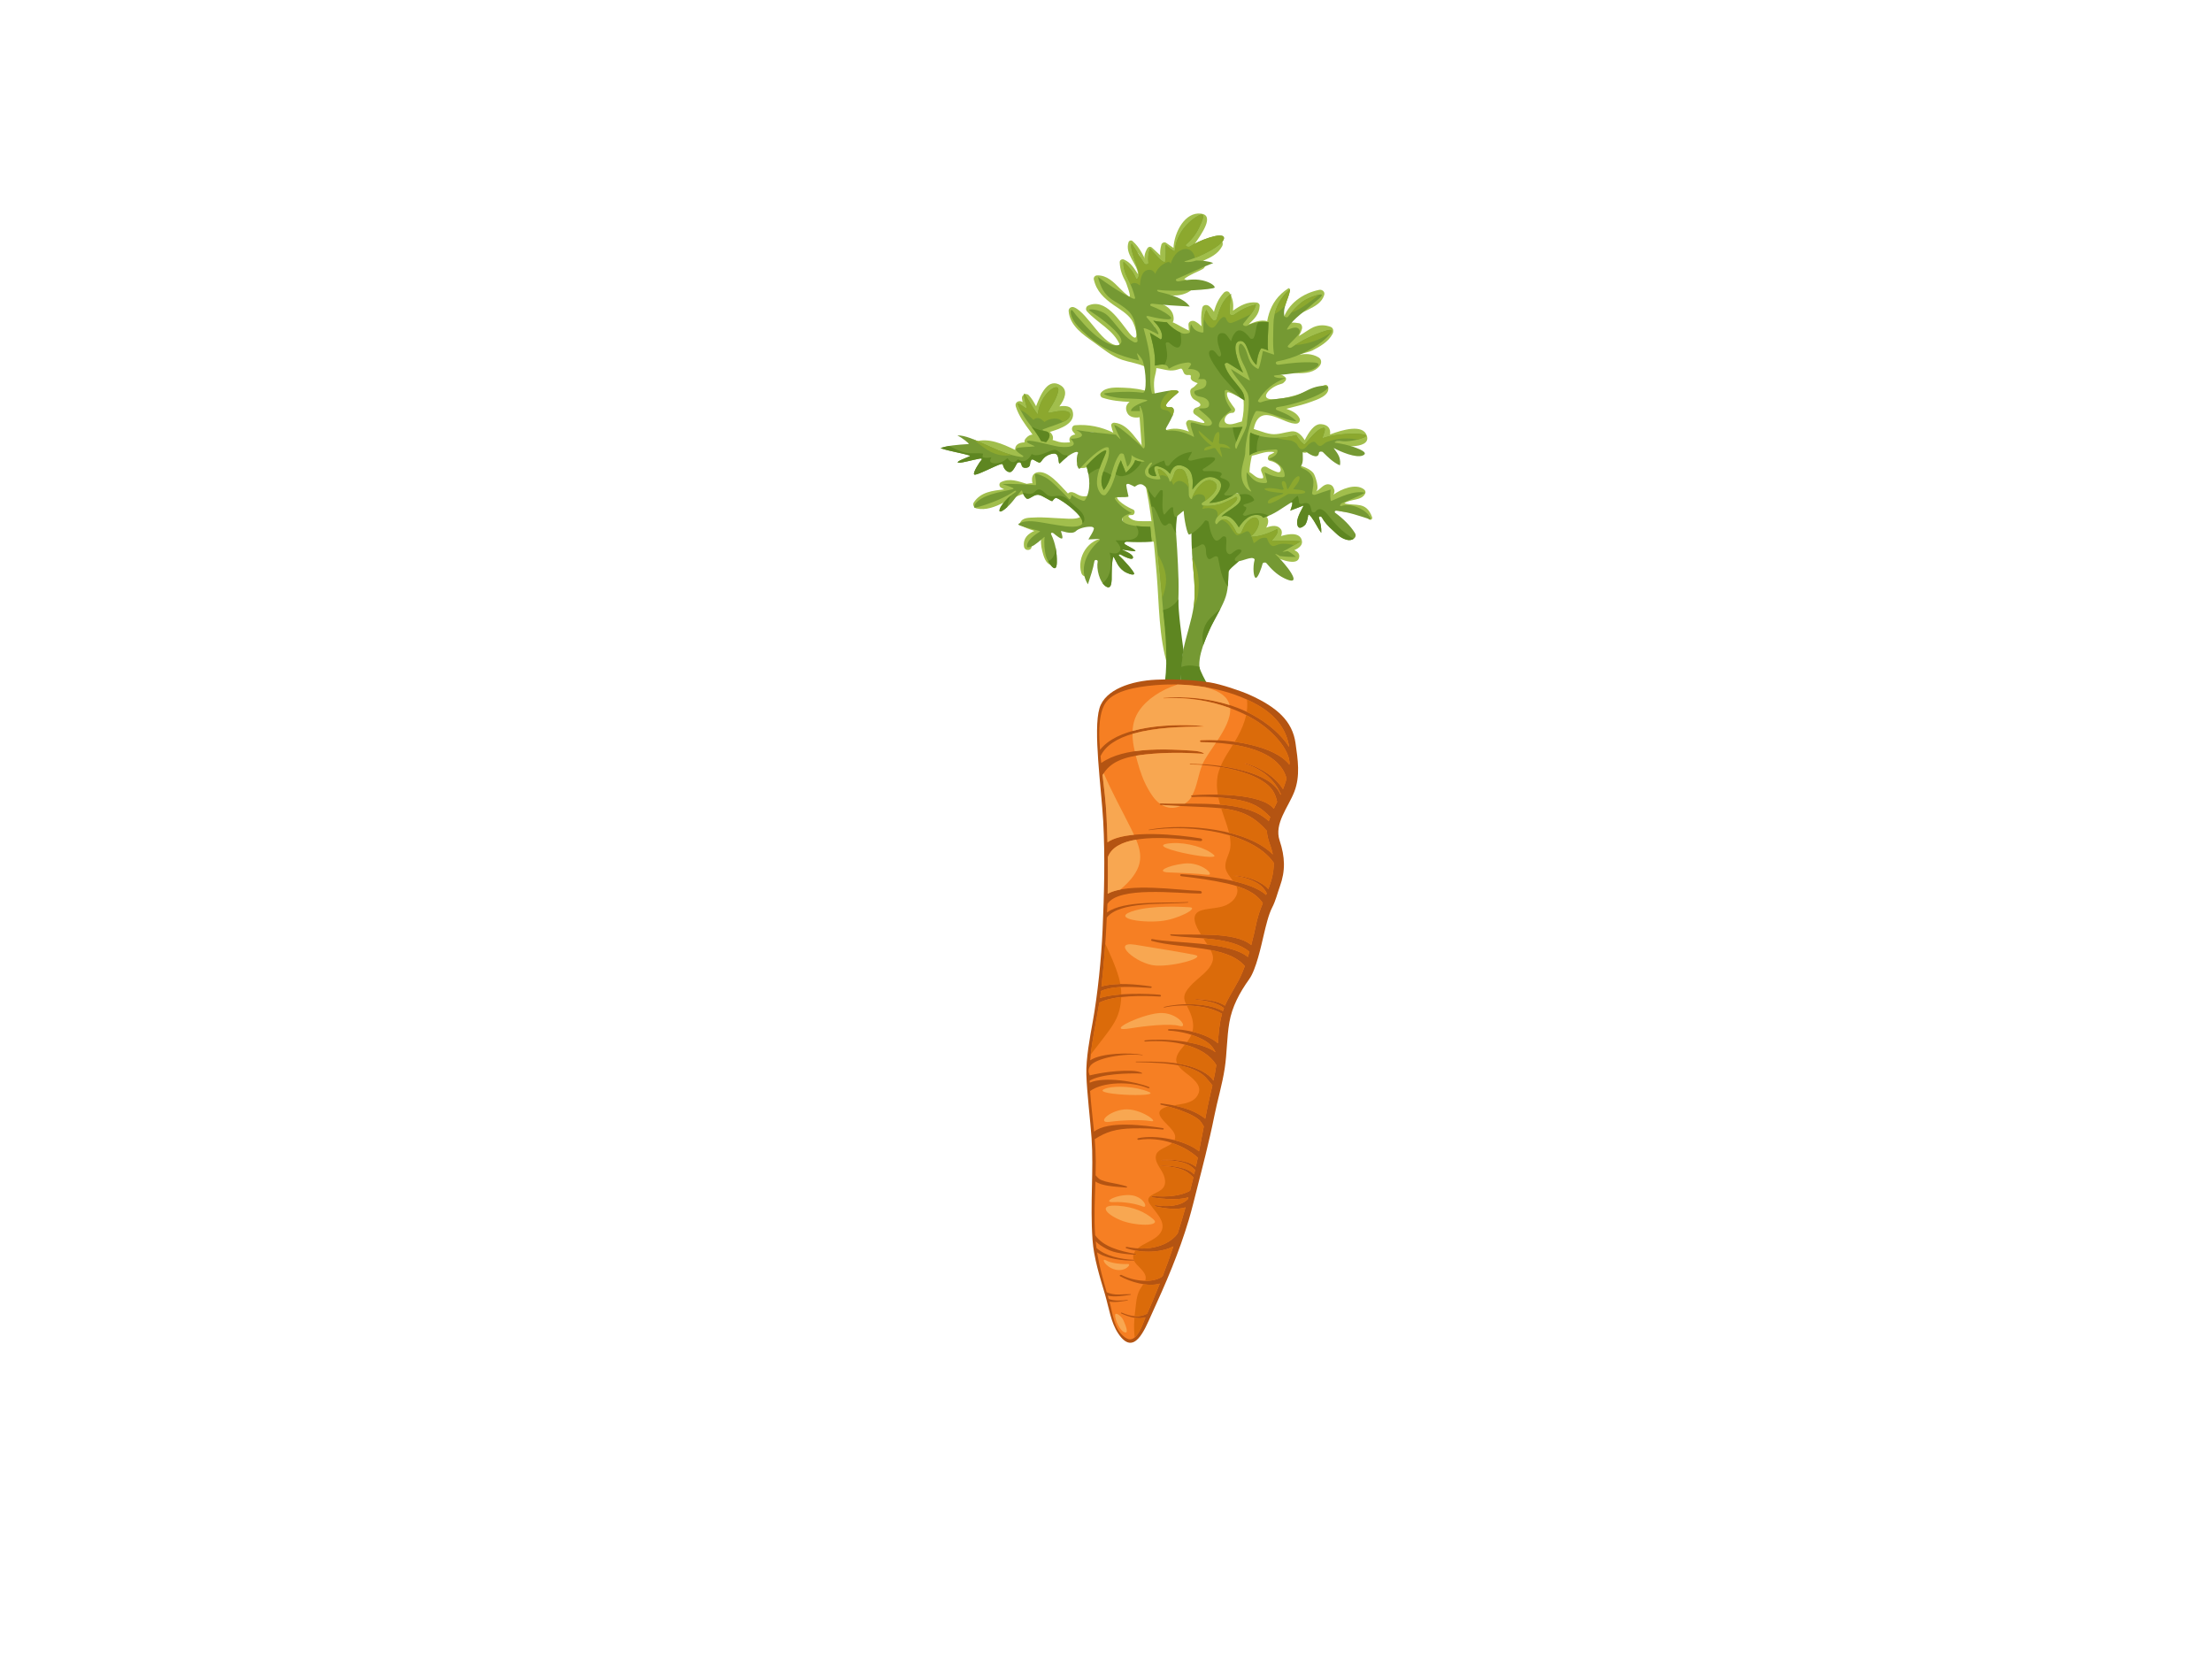 <?xml version="1.0" encoding="utf-8"?>
<!-- Generator: Adobe Illustrator 17.0.0, SVG Export Plug-In . SVG Version: 6.00 Build 0)  -->
<!DOCTYPE svg PUBLIC "-//W3C//DTD SVG 1.1//EN" "http://www.w3.org/Graphics/SVG/1.1/DTD/svg11.dtd">
<svg version="1.1" id="Layer_1" xmlns="http://www.w3.org/2000/svg" xmlns:xlink="http://www.w3.org/1999/xlink" x="0px" y="0px"
	 width="800px" height="600px" viewBox="0 0 800 600" enable-background="new 0 0 800 600" xml:space="preserve">
<g>
	<path fill="#A1BE4C" d="M459.488,133.887c4.937,0.158,14.116,3.185,17.818-1.613c0.734-0.947,0.707-2.342-0.391-2.998
		c-2.451-1.48-5.049-1.405-7.652-0.875c2.253-0.689,4.593-1.232,5.33-1.623c2.755-1.45,5.766-3.069,7.329-5.978
		c0.479-0.894,0.388-2.213-0.705-2.602c-2.112-0.746-4.071-0.764-6.194,0.125c-1.265,0.526-3.357,2.101-5.297,3.216
		c0.495-0.858,0.899-1.669,1.155-2.643c0.2-0.756-0.162-1.841-1.004-1.994c-1.054-0.191-1.933-0.276-2.83-0.224
		c2.089-4.662,10.266-4.556,11.882-10.034c0.346-1.193-0.817-2.02-1.814-1.819c-5.836,1.17-11.436,4.952-13.224,11.162
		c-0.045,0.155,0.009,0.267,0.1,0.351c-0.231,0.718-0.394,1.463-0.447,2.274c-0.067,0.992,0.939,1.863,1.866,1.576
		c0.477-0.029,0.95-0.064,1.43-0.098c-1.043,1.46-2.313,2.87-2.081,4.577c0.064,0.491,0.39,0.829,0.785,1.037
		c-0.296,0.059-0.595,0.113-0.882,0.176c-2.637,0.55-3.781,2.193-3.858,4.354c-0.542-0.051-1.035-0.084-1.463-0.069
		C457.02,130.237,457.218,133.816,459.488,133.887z M470.801,124.567c2.163-1.329,4.261-3.156,6.666-3.465
		C475.641,122.872,473.284,123.896,470.801,124.567z"/>
	<path fill="#A1BE4C" d="M450.235,156.288c2.394,3.703,7.206,4.058,11.199,3.852c4.735-0.243,6.623-2.115,9.334,2.956
		c0.527,0.984,1.989,0.821,2.446-0.127c0.357-0.764,0.729-1.518,1.12-2.264c0.397-2.438,1.498-3.1,3.275-1.976
		c-0.651,1.076,0.269,2.658,1.531,2.076c0.456-0.214,0.918-0.419,1.385-0.624c0.029,0.055,0.07,0.101,0.14,0.141
		c1.973,1.131,15.561,2.718,13.664-2.797c-1.453-4.231-8.788-2.113-13.291-0.403c0.272-1.916-0.577-3.539-3.274-3.724
		c-2.533-0.18-4.527,3.095-5.892,5.799c-1.141-1.833-2.665-3.47-4.902-3.173c-2.297,0.313-4.813,1.248-7.093,0.965
		c-3.064-0.378-5.647-1.91-8.644-2.334C450.378,154.536,449.728,155.507,450.235,156.288z M482.1,159.525
		c1.69-0.676,3.422-1.223,5.256-1.406c0.649-0.025,5.092-0.283,3.379,0.422C487.773,159.761,484.997,159.247,482.1,159.525z"/>
	<path fill="#A1BE4C" d="M418.339,207.817c-1.026-11.997-1.905-23.453-4.685-35.179c-0.067-0.277,0.28-0.53,0.452-0.25
		c4.894,8.016,5.019,18.25,5.762,27.442c0.551,6.766,1.449,13.529,2.176,20.278c0.704,6.563,2.338,13.626,1.686,20.217
		c-0.081,0.876-1.188,1.083-1.47,0.204C419.074,230.582,419.232,218.26,418.339,207.817z"/>
	<path fill="#A1BE4C" d="M411.947,147.841c-0.025-0.388,0.512-0.548,0.686-0.213c3.533,6.934,3.381,16.341,2.717,23.923
		c-0.05,0.578-0.845,0.639-0.959,0.066C412.808,164.001,412.506,155.619,411.947,147.841z"/>
	<path fill="#A1BE4C" d="M398.244,141.95c1.852-2.111,5.7-1.809,8.162-1.729c3.095,0.101,6.611,0.53,9.547,1.653
		c0.267,0.105,0.172,0.552-0.104,0.569c-2.572,0.136-5.207-0.091-7.786-0.129c-1.33-0.014-3.647-0.255-5.568,0.039
		c4.528,0.769,9.156,0.518,13.753,0.727c1.337,0.061,1.512,2.249,0.165,2.469c-0.783,0.127-1.557,0.255-2.339,0.412
		c-0.786,0.16-3.106,1.721-3.837,1.554c2.129,0.48,3.492-2.143,5.68-0.671c0.275,0.187,0.417,0.627,0.353,0.952
		c-0.569,3.08-7.107,4.623-8.59,1.531c-0.868-1.819-0.313-3.085,0.851-3.982c-3.289-0.134-6.559-0.444-9.769-1.485
		C397.974,143.604,397.662,142.606,398.244,141.95z"/>
	<path fill="#A1BE4C" d="M399.73,194.685c0.326,0.005,0.495,0.455,0.192,0.648c-2.794,1.821-5.386,3.764-6.527,7.152
		c-0.604,1.794,0.36,3.152,0.278,4.867c-0.076,1.658-2.118,1.383-2.583-0.087C389.299,201.507,393.728,194.627,399.73,194.685z"/>
	<path fill="#A1BE4C" d="M370.333,197.605c-0.375-3,1.496-4.572,3.755-5.603c-2.49-0.804-5.577-1.922-5.129-2.962
		c0.869-1.993,3.442-1.785,5.169-1.881c3.274-0.182,6.579,0.219,9.863,0.32c2.274,0.08,9.325,1.008,6.782-3.221
		c-0.174-0.284,0.191-0.649,0.436-0.403c1.702,1.695,2.07,2.996,1.65,3.997c0.007,0.039,0.04,0.075,0.033,0.116
		c-0.928,4.457-10.521,4.249-14.575,3.344c0.307,0.42,0.369,0.979-0.002,1.392c0.152,1.733,0.307,3.46,0.642,5.156
		c0.409,2.084,1.993,3.673,2.181,5.692c0.055,0.564-0.552,0.867-0.998,0.772c-2.031-0.432-2.734-3.274-3.218-5.12
		c-0.47-1.793-0.556-3.682-0.343-5.536c-1.689,0.767-3.662,1.777-3.485,3.764C373.26,199.303,370.553,199.445,370.333,197.605z"/>
	<path fill="#A1BE4C" d="M352.179,181.713c2.584-3.875,6.82-4.209,10.989-4.743c-0.386-0.186-0.766-0.381-1.154-0.598
		c-0.678-0.378-0.806-1.6-0.039-1.977c3.269-1.621,6.244-0.308,9.347,0.588c1.59-0.361,3.173-0.347,4.484,0.57
		c0.658,0.456,0.37,1.385-0.225,1.704c-1.626,0.878-3.506,0.773-5.271,1.305c-2.544,0.77-4.949,2.124-7.352,3.262
		c-3.131,1.483-6.39,2.852-9.85,2.052C352.288,183.684,351.646,182.512,352.179,181.713z"/>
	<path fill="#A1BE4C" d="M395.66,123.82c3.203,2.28,6.467,5.095,10.213,6.327c2.73,0.902,5.56,1.214,8.19,2.424
		c1.681,0.77,2.782-1.882,1.372-2.911c-1.619-1.179-3.129-2.396-4.618-3.747c-1.105-1.009-2.668,0.481-2.434,1.726
		c-0.46-0.157-0.899-0.351-1.347-0.53c0.089-0.039,0.181-0.051,0.272-0.091c0.702-0.323,0.874-1.052,0.685-1.765
		c-0.322-1.168-0.803-2.17-1.342-3.111c0.652,0.82,1.256,1.528,1.817,1.987c1.148,0.943,3.664,2.302,4.453-0.001
		c3.975-11.636-10.77-13.815-14.438-21.837c4.583,1.28,7.54,7.628,12.727,8.335c0.563,0.077,1.183-0.581,1.126-1.164
		c-0.434-4.631-3.724-8.019-4.873-12.303c1.602,1.524,2.567,3.681,4.051,5.359c0.442,0.499,1.371,0.271,1.619-0.336
		c0.785-1.963,0.816-3.703-0.21-5.671c-0.916-1.763-2.555-3.695-3.059-5.627c1.56,0.043,2.464,1.131,2.701,3.271
		c0.596,1.092,1.26,2.131,1.98,3.131c0.355,0.536,1.202,0.001,0.931-0.577c-1.657-3.591-2.952-6.967-5.902-9.542
		c-0.447-0.392-1.23-0.166-1.423,0.416c-1.444,4.364,3.205,7.777,3.435,11.603c-1.455-2.124-2.471-4.158-5.091-5.309
		c-0.711-0.309-1.584,0.145-1.542,1.026c0.119,2.637,0.906,4.824,2.189,7.091c-0.024-0.043,2.462,6.234,1.026,5.127
		c-1.068-0.806-2.063-1.699-2.998-2.666c-2.445-2.451-4.796-4.947-8.377-4.858c-0.743,0.021-1.369,0.677-1.197,1.485
		c0.952,4.277,3.748,6.826,7.147,9.216c2.162,1.514,4.792,3.001,6.389,5.194c1.925,2.654,3.288,9.946-0.779,4.885
		c-3.442-4.285-8.537-12.772-14.887-9.822c-0.708,0.33-0.933,1.396-0.398,1.995c3.868,4.33,9.743,6.787,12.02,12.348
		c-6.059,0.877-11.424-11.624-16.614-13.753c-0.939-0.381-2.066,0.241-1.983,1.392C386.892,117.824,391.83,121.102,395.66,123.82z
		 M404.259,118.975c-2.3-2.351-5.169-4.178-7.693-6.475C399.339,112.765,401.968,115.93,404.259,118.975z"/>
	<path fill="#A1BE4C" d="M372.788,156.259c1.375,1.828,1.765,3.46,4.022,3.722c0.362,0.043,0.781-0.23,0.87-0.602
		c0.016-0.073,0.039-0.145,0.051-0.218c0.07-0.294-0.022-0.565-0.18-0.772c0.191-0.002,0.235-0.153-0.057-0.729
		c-0.131-0.206-0.278-0.404-0.424-0.606c2.003-0.152,2.714,1.25,1.435,2.622c-0.396,0.423-0.021,1.159,0.544,0.902
		c2.485-1.148,2.084-3.145,0.642-4.374c4.012-1.177,9.645-3.179,8.175-7.692c-0.55-1.67-2.577-1.865-4.724-1.539
		c2.009-2.647,3.199-5.815,0.545-7.547c-4.623-3.02-7.275,3.056-8.979,7.487c-0.73-1.415-1.518-2.771-2.638-3.983
		c-0.83-0.9-2.6-0.216-2.469,1.11c0.052,0.483,0.149,0.936,0.245,1.389c-0.138-0.068-0.258-0.158-0.404-0.216
		c-1.085-0.466-2.5,0.368-2.084,1.75C368.427,150.453,370.654,153.407,372.788,156.259z M373.234,151.797
		c0.264,0.019,0.508-0.048,0.732-0.178c0.655,0.557,1.796,0.462,2.161-0.401c1.138-2.714,1.912-7.852,4.58-9.405
		c3.065-1.777,0.18,3.547-0.347,4.175c-0.751,0.892-1.599,2.011-2.624,2.581c-1.466,0.81-0.626,3.241,0.974,2.552
		c1.174-0.507,2.403-0.918,3.651-1.155c0.242-0.049,3.266-0.373,3.143-0.112c-1.828,3.848-6.569,3.093-9.44,5.506
		c-0.039,0.034-0.039,0.081-0.077,0.118c-0.224-0.333-0.45-0.663-0.697-0.976C374.607,153.623,373.908,152.722,373.234,151.797z"/>
	<path fill="#A1BE4C" d="M421.083,115.772c3.327,0.265,5.895,2.492,8.895,3.773c-0.048-0.678-0.094-1.357-0.149-2.042
		c-0.11-1.321,1.436-1.75,2.326-1.287c0.948,0.483,1.712,1.104,2.414,1.772c-0.206-2.17-0.24-4.337,0.227-6.595
		c0.266-1.277,1.733-1.329,2.528-0.646c0.718,0.616,1.271,1.309,1.724,2.05c0.618-2.525,1.69-4.884,3.544-6.916
		c0.543-0.594,1.6-0.786,2.092,0.026c1.328,2.183,1.469,4.204,1.262,6.46c2.558-1.86,5.248-3.349,8.532-2.959
		c0.593,0.076,1.142,0.523,1.105,1.217c-0.152,3.204-2.117,4.823-4.033,6.73c2.603-1.088,5.24-2.146,7.877-0.761
		c0.325,0.166,0.144,0.658-0.196,0.604c-3.728-0.565-6.864,1.763-10.227,2.914c-0.57,0.193-1.138-0.504-0.949-1.064
		c0.53-1.562,1.167-2.445,2.313-3.638c1.438-0.759,1.424-1.761-0.028-3.015c-1.951,0.796-3.59,2.421-5.203,3.784
		c-0.827,0.702-2.155,0.048-2.037-1.113c0.19-1.829,0.582-3.779,0.201-5.611c-1.829,2.99-2.156,6.4-2.119,10.133
		c0.022,1.67-2.442,2.14-2.828,0.449c-0.273-1.216-0.512-2.388-0.882-3.49c0.132,2.12,0.512,4.231,0.794,6.372
		c0.249,1.813-1.814,2.615-2.803,1.13c-0.775-1.169-1.476-2.202-2.31-3.11c0.011,0.165,0.027,0.328,0.041,0.496
		c0.152,1.275-0.756,2.126-1.942,1.881c-3.872-0.781-7.51-3.134-10.805-5.304C419.496,117.39,419.893,115.676,421.083,115.772z"/>
	<path fill="#A1BE4C" d="M418.052,105.606c3.972,1.374,8.861,2.12,12.505-0.466c0.915-0.646,0.779-2.08-0.007-2.745
		c-0.788-0.665-1.501-1.145-2.261-1.497c1.911-1.56,4.922-2.597,6.71-3.597c1.106-0.617,1.202-2.386,0.204-3.004
		c2.625-1.202,5.232-2.348,6.792-5.22c0.611-1.124-0.026-2.311-1.206-2.503c-3.276-0.552-6.037,1.076-8.997,2.013
		c2.905-4.037,7.573-10.745,2.543-11.332c-5.751-0.676-9.655,6.681-9.922,12.414c-0.898-0.582-1.76-1.236-2.661-1.831
		c-0.626-0.416-1.521-0.075-1.734,0.679c-0.381,1.397-0.518,2.632-0.392,3.832c-1.003-0.908-1.957-1.878-3.001-2.794
		c-0.562-0.493-1.302-0.34-1.683,0.292c-1.88,3.092-1.047,6.236,0.479,9.268c0.224,0.447,0.88,0.161,0.772-0.316
		c-0.45-2.097-0.655-4.487,0.061-6.539c1.604,1.58,3.123,3.174,5.103,4.295c0.958,0.544,2.181-0.543,1.579-1.604
		c-0.933-1.27-1.299-2.643-1.101-4.124c1.123,0.789,2.222,1.557,3.49,2.139c0.865,0.397,1.659-0.596,1.532-1.436
		c-0.433-2.836,0.785-6.348,2.377-8.615c0.97-1.402,6.318-4.594,4.085-1.373c-0.346,0.524-0.727,1.037-1.117,1.53
		c-1.678,2.076-4.683,4.467-5.319,7.206c-0.221,0.963,0.232,2.213,1.355,2.234c0.308,0.007,0.613-0.039,0.923-0.068
		c-0.052,0.085-0.108,0.14-0.15,0.238c-1.885,5.017-6.43,7.557-10.892,9.667C416.907,102.921,416.553,105.093,418.052,105.606z
		 M431.912,92.537c-0.128-0.206-0.283-0.377-0.473-0.514c1.753-0.514,3.449-1.289,5.177-1.798
		C435.181,91.16,433.527,91.816,431.912,92.537z"/>
	<path fill="#A1BE4C" d="M421.188,155.769c3.007-1.22,5.961-0.798,8.791,0.333c-0.389-0.818-0.718-1.668-0.982-2.689
		c-0.205-0.764,0.53-1.593,1.265-1.496c1.45,0.196,2.852,0.637,4.279,0.953c3.194,0.71-1.759-2.508-2.475-3.031
		c-0.999-0.738-0.436-2.111,0.573-2.393c3.025-0.84,0.791-2.092-0.608-2.854c-0.968-0.526-1.533-1.777-1.571-2.877
		c-0.022-0.641,0.23-1.143,0.791-1.419c0.824-0.416,1.308-1.161,1.933-1.716c-0.626-0.153-1.241-0.446-1.734-0.739
		c-0.489-0.283-0.922-0.819-0.788-1.462c0.211-0.938-0.454-0.771-1.186-0.74c-0.606,0.025-1.133-0.266-1.372-0.858
		c-0.873-2.163-0.654-1.432-3.032-0.927c-2.453,0.527-4.654-0.534-7.107-0.745c-1.498-0.129-1.288-2.186-0.216-2.735
		c6.334-3.252,15.446-0.613,18.643,6.286c0.161,0.349,0.04,0.732-0.192,1.009c0.395,0.804,0.657,1.691-0.154,2.341
		c-0.729,0.588-1.345,1.05-2.04,1.795c-1.514,1.624-0.736,0.548,1.422,1.042c1.818,0.413,3.05,1.91,2.802,3.921
		c-0.177,1.429-1.138,2.121-2.279,2.544c1.84,1.284,3.483,2.862,2.47,5.21c-0.85,1.97-3.97,1.237-6.35,0.523
		c0.43,1.092,0.945,2.138,1.629,3.097c0.592,0.958-0.53,2.16-1.466,1.592c-3.544-2.162-6.815-2.951-10.87-2.906
		C420.815,156.836,420.707,155.965,421.188,155.769z"/>
	<path fill="#A1BE4C" d="M445.225,165.62c2.396-1.405,3.917-4.221,4.964-7.084c-0.087,2.225-0.116,4.461-0.708,6.537
		c-0.717,2.559-1.293,4.705-1.232,7.393c0.094,3.898,2.197,7.225,5.537,8.692c1.178,0.518,1.776-1.159,1.146-1.987
		c-0.988-1.3-1.69-2.495-2.177-3.658c1.208,0.697,2.54,1.047,3.889,0.706c2.291-0.581,2.958-1.974,2.819-3.65
		c2.433,1.031,5.49,1.747,6.273-0.884c0.186-0.627,0.22-1.252,0.135-1.853c3.222,1.478,7.281,3.369,7.109,5.885
		c-0.102,1.566-0.33,3.756,1.119,4.806c1.268,0.93,2.598,0.571,3.767-0.213c0.088-0.055,0.166-0.125,0.247-0.184
		c-0.45,3.02,2.275,3.437,4.446,2.534c0.01,0.378,0.154,0.746,0.45,1.06c0.919,0.956,1.101,1.04,2.443,1.294
		c0.819,0.158,12.26,1.082,9.313,1.833c-0.232,0.058-0.247,0.381-0.106,0.537c0.444,0.449,0.583,0.695,1.178,0.559
		c0.349-0.08,0.529-0.554,0.415-0.874c-2.129-5.96-6.086-3.911-10.055-5.048c2.167-1.657,6.208-0.827,7.521-3.488
		c0.305-0.609,0.066-1.18-0.428-1.557c-2.989-2.287-8.288-0.116-11.041,1.954c0.121-0.186,0.231-0.4,0.294-0.661
		c0.122-0.495,0.132-0.834-0.035-1.316c-0.364-1.085-0.874-1.678-2.029-1.799c-1.908-0.204-3.073,2.059-4.674,2.61
		c1.679-0.577-0.183-5.908-0.779-6.645c-1.964-2.416-5.509-2.551-8.004-4.104c-1.348-0.84-2.022-0.982-3.333-0.874
		c-0.431-0.379-0.903-0.717-1.402-0.985c1.192-1.084,1.831-2.461-0.108-3.662c-2.397-1.484-6.709,0.103-9.169,1.804
		c0.377-3.063-0.211-6.189,0.68-9.245c2.513-8.66,11.058-0.211,15.339-0.871c0.791-0.125,1.358-1.063,0.991-1.852
		c-0.86-1.863-2.798-2.785-4.789-3.482c0.637-0.173,1.217-0.328,1.594-0.421c2.507-0.609,5.055-1.238,7.486-2.158
		c1.966-0.743,6.605-2.128,6.066-5.169c-0.116-0.65-0.679-1.078-1.308-0.851c-5.833,2.115-11.155,4.427-17.391,5.093
		c-6.958,0.741-3.07-3.956,0.975-5.273c1.459-0.476,1.219-0.245,2.144-1.246c0.315-0.34,0.491-0.913,0.125-1.31
		c-1.445-1.55-3.551-1.197-5.526-1.506c-0.411-0.064-0.721,0.525-0.298,0.757c3.652,1.995,2.3,0.98-0.314,2.765
		c-1.71,1.164-4.432,2.857-4.569,5.333c-0.173,3.078,2.587,3.47,5.338,3.178c-0.082,0.133-0.181,0.252-0.24,0.404
		c-0.791-0.241-1.589-0.409-2.396-0.376c-2.261,0.095-3.768,1.266-4.801,2.952c0.176-3.106-0.357-6.173-2.091-8.866
		c-0.175-0.27-0.669-0.164-0.618,0.205c0.106,0.727,0.188,1.439,0.259,2.143c-1.903-1.799-5.548-5.549-7.4-2.469
		c-1.111,1.837,0.353,4.499,1.615,6.431c-2.759,0.96-4.755,4.408-3.235,7.277c1.175,2.22,4.581,2.277,7.205,1.454
		c-1.298,2.942-3.301,5.537-3.576,8.818C444.223,165.593,444.765,165.89,445.225,165.62z M458.697,163.432
		c0.224-0.017,2.666-0.107,2.078,0.245c-0.451,0.27-0.902,0.533-1.393,0.722c-0.932,0.355-1.287,2.078-0.034,2.286
		c1.252,0.216,2.53,0.884,3.359,1.924c0.807,1.02,0.685,2.643-0.898,2.081c-1.28-0.445-2.475-1.04-3.638-1.749
		c-1.041-0.631-2.539,0.239-1.986,1.597c0.097,0.23,1.117,2.345,0.457,2.433c-1.15,0.165-2.111-0.23-3.017-0.978
		c-0.613-0.5-1.151-0.919-1.726-1.255c0.032-1.78,0.373-3.689,0.847-5.919C454.748,164.421,456.645,163.585,458.697,163.432z
		 M444.642,153.426c-3.277-0.159-1.408-4.267,1.076-4.113c0.775,0.044,1.223-1.063,0.788-1.665
		c-0.929-1.274-3.065-3.845-2.698-5.554c0.231-1.025,4.923,1.905,5.932,2.44c0.179,2.706,0.048,5.287-0.602,7.901
		C447.624,152.753,446.244,153.508,444.642,153.426z"/>
	<path fill="#A1BE4C" d="M454.841,190.218c1.9-2.471-3.391-1.11-4.252-0.695c-0.808,0.397-1.565-0.655-0.918-1.329
		c1.986-2.07,4.7-4.11,7.559-2.117c1.944,1.362,1.627,3.068,0.724,4.752c2.064-0.797,4.15-1.044,5.295,0.589
		c0.508,0.732,0.416,1.593,0.05,2.455c3.065-0.93,6.447-1.238,7.405,1.173c0.774,1.955-0.767,3.109-2.595,3.943
		c1.308,0.557,2.216,1.483,1.607,3.056c-1.101,2.835-8.527-0.37-9.671-1.305c-0.192-0.159-0.082-0.563,0.186-0.554
		c1.128,0.044,2.243,0.159,3.37,0.258c-1.018-0.381-1.207-1.79-0.176-2.365c1.505-0.838,3.217-1.185,4.661-2.149
		c-0.779,0.523-2.039,0.255-2.998,0.365c-1.916,0.221-3.584,0.859-5.223,1.876c-1.437,0.895-2.805-0.922-1.589-2.15
		c0.819-0.836,1.555-1.745,2.223-2.727c-1.062,0.065-2.046,0.426-2.935,1.074c-1.055,0.576-2.057,1.268-3.078,1.889
		c-1.217,0.736-2.572-0.646-2.189-1.946C452.788,192.685,453.841,191.521,454.841,190.218z"/>
	<path fill="#A1BE4C" d="M441.847,131.563c0.019-0.825,0.765-1.304,1.42-1.482c1.676-0.45,3.213,0.562,4.636,1.816
		c-1.588-3.42-3.407-7.128,0.342-9.36c0.483-0.287,1.185-0.172,1.619,0.162c2.215,1.723,3.228,3.961,4.275,6.632
		c0.862,2.199-0.013-1.136,0.576-2.365c1.164-2.423,2.131-2.436,3.398-1.888c-0.755-8.142,0.395-16.021,7.797-20.777
		c0.403-0.26,0.776,0.327,0.475,0.669c-5.78,6.606-5.363,14.228-4.757,22.521c0.089,1.215-0.939,2.372-2.157,1.854
		c-3.907-1.662-1.031,5.048-5.172,4.761c-1.566-0.109-2.42-2.087-2.982-3.311c-3.574-7.823,1.257,3.396,1.304,5.55
		c0.032,1.136-0.959,2.499-2.197,1.846c-0.411-0.222-0.78-0.467-1.136-0.729c1.782,2.438,3.316,5.122,3.837,8.12
		c0.153,0.899-1.042,1.473-1.644,0.886c-2.665-2.596-4.479-6.35-6.731-9.355C443.392,135.312,441.788,133.975,441.847,131.563z"/>
	<path fill="#A1BE4C" d="M406.668,185.062c-2.265-1.337-4.394-3.397-4.003-6.114c0.035-0.26,0.237-0.501,0.501-0.525
		c0.315-0.023,0.62-0.046,0.927-0.068c0.212-0.019,0.421,0.279,0.23,0.455c-1.915,1.84,4.145,4.958,5.468,5.45
		c0.935,0.352,0.638,2.043-0.367,2.014c-2.604-0.09-0.762,1.296,0.428,1.784c1.087,0.451,2.316,0.423,3.468,0.436
		c1.745,0.018,3.431-0.133,5.139,0.315c2.089,0.542,2.508,6.853,0.356,7.084c-0.915,0.094-1.804,0.043-2.287-0.003
		c-2.773-0.246-6.41-4.066-8.529-5.296C405.557,189.18,405.255,186.473,406.668,185.062z"/>
	<path fill="#A1BE4C" d="M375.416,170.788c3.762-0.546,7.809,4.518,10.843,7.708c0.226-0.286,0.578-0.489,1.152-0.512
		c0.852-0.033,1.789,0.587,2.52,0.971c1.93,1.03,3.622,0.371,5.656-0.152c0.357-0.093,0.704,0.311,0.648,0.665
		c-0.336,2.078-2.232,3.084-4.264,2.609c-0.926-0.215-1.608-0.427-2.434-0.889c-0.354-0.202-0.704-0.401-1.061-0.587
		c-0.125-0.067-0.218-0.159-0.303-0.255c0.04,0.091,0.075,0.175,0.126,0.299c0.413,1.019-0.877,1.763-1.615,1.15
		c-1.856-1.531-3.498-3.27-5.192-4.989c-0.848-0.854-1.745-1.63-2.66-2.393c-1.24-1.572-2.528-1.543-3.86,0.089
		c0.126,0.669,0.186,1.35,0.166,2.036c0.023,0.612-0.785,0.604-1.011,0.176C373.026,174.6,372.449,171.218,375.416,170.788z"/>
	<path fill="#A1BE4C" d="M352.706,159.715c4.81-1.457,9.826,0.795,14.435,3c-0.098-1.781,1.297-2.703,3.408-2.716
		c-0.088-0.473,0-0.916,0.352-1.347c1.716-2.135,3.486-1.586,5.89-0.792c2.048,0.682,4.061,1.355,6.148,1.947
		c1.335,0.375,2.691,0.25,4.057,0.162c-0.7-1.567,0.215-2.572,1.908-2.844c-0.33-0.36-0.642-0.746-0.947-1.171
		c-0.563-0.765-0.185-2.072,0.816-2.158c4.886-0.42,9.54,0.586,13.879,2.691c-0.315-0.724-0.568-1.501-0.751-2.52
		c-0.123-0.662,0.498-1.136,1.071-1.094c5.476,0.399,8.235,7.091,11.992,10.42c0.237,0.215-0.017,0.614-0.293,0.479
		c-1.688-0.776-2.96-1.846-4.297-3.171c-1.354-1.335-2.522-2.799-3.914-4.102c-2.468-2.296-0.697,1.44-0.189,2.111
		c0.582,0.762-0.337,2.068-1.193,1.535c-4.118-2.584-8.651-4.126-13.395-3.947c0.629,0.621,1.295,1.205,1.99,1.744
		c1.206,1.015,0.063,2.864-1.331,2.349c-2.759-1.179-3.199-1.118-1.323,0.184c1.04,0.839,0.235,2.849-1.1,2.485
		c-2.461-0.675-5.007-0.066-7.529-0.313c-1.609-0.163-3.439-0.803-4.985-1.331c-0.243-0.086-4.65-1.917-2.035-0.17
		c1.328,0.881,0.537,3.481-1.083,2.81c-0.023-0.008-5.052-1.726-3.064,0.76c1.102,1.394-0.215,3.107-1.763,2.437
		c-5.646-2.441-10.435-4.664-16.625-4.919C351.364,162.173,351.46,160.093,352.706,159.715z"/>
	<path fill="#A1BE4C" d="M412.578,119.361c-0.828-1.082,0.529-2.863,1.703-2.112c0.425,0.272,4.014,1.663,3.215,0.866
		c-1.219-1.21-2.756-2.13-4.177-3.046c-1.258-0.817-0.041-2.986,1.277-2.339c1.328,0.656,2.625,1.35,3.957,1.98
		c0.476-0.649,0.963-1.299,1.438-1.947c-2.02-1.239-4.233-1.948-6.645-2.128c-0.452,0.005-0.583-0.676-0.192-0.877
		c3.209-1.663,10.223,0.089,11.177,4.323c0.686,3.043-1.192,3.683-3.569,3.421c0.817,1.15,1.181,2.446,0.563,3.849
		c-0.7,1.588-2.349,1.46-4.024,0.811c0.747,2.036,1.067,4.202,1.095,6.635c0.021,2.05-0.035,4.765-0.584,6.737
		c-1.086,3.912,0.095,7.061,0.175,10.836c0.008,0.488-0.629,0.626-0.89,0.303C410.988,139.244,418.664,127.391,412.578,119.361z"/>
	<path fill="#A1BE4C" d="M390.41,169.182c-0.682-0.124-1.16-1.146-0.587-1.709c1.79-1.754,3.866-3.145,5.702-4.847
		c0.827-0.765,2.021-2.3,3.294-2.214c3.263,0.218,3.524,3.095,3.021,5.919c-0.571,3.217-1.837,6.241-1.947,9.557
		c0.023-0.65,1.147-2.489,1.407-3.231c0.423-1.243,0.672-2.591,0.985-3.87c0.468-1.91,1.048-3.678,2.21-5.255
		c0.93-1.272,2.527-0.645,2.904,0.739c0.112,0.383,0.188,0.768,0.26,1.156l0.257-0.548c-0.132-1.198,1.224-1.956,2.126-1.24
		c0.593,0.476,1.173,0.935,1.77,1.361c0.96,0.213,2.155,1.179,3.173,1.548c1.394,0.506,0.743,3.024-0.702,2.619
		c-0.109-0.031-0.202-0.081-0.315-0.116c-0.004,0.008-0.003,0.016-0.003,0.022c-0.086-0.03-0.156-0.079-0.246-0.109
		c-0.894-0.305-1.727-0.68-2.505-1.154c-0.251-0.128-0.505-0.258-0.753-0.387c-0.315,1.55-1.1,2.918-2.462,4.098
		c-0.934,0.812-2.184,0.362-2.538-0.825c-0.057-0.183-0.088-0.371-0.139-0.557c-0.659,2.977-1.005,6.133-3.207,8.19
		c-2.018,1.879-4.869,1.979-5.651-1.138c-0.78-3.141,0.705-6.633,1.334-9.664c0.176-0.836,0.333-2.39,1.014-2.978
		c-0.91,0.788-1.736,1.615-2.679,2.366C394.182,168.452,392.877,169.639,390.41,169.182z"/>
	<path fill="#A1BE4C" d="M418.638,165.603c0.632,0.151,1.091,0.997,0.711,1.611c0.038-0.069,0.018-0.033-0.046,0.074
		c1.857,0.215,3.162,1.279,4.198,2.76c0.976-1.774,2.221-3.394,4.214-2.827c4.679,1.336,3.831,5.278,4.204,8.838
		c2.07-2.762,4.591-5.796,7.882-4.01c3.622,1.956,3.35,6.05,0.614,8.561c-0.103,0.091-0.194,0.158-0.292,0.237
		c0.201-0.082,0.426-0.165,0.7-0.257c1.516-0.5,2.932-1.326,4.408-1.927c1.416-0.578,2.592-0.573,3.65,0.567
		c2.274,2.437-1.059,5.256-3.91,7.489c1.257,0.613,2.353,1.754,3.206,3.199c2.044-2.699,5.438-6.648,7.925-3.427
		c2.911,3.761-0.79,7.749-4.291,9.123c-0.695,0.274-1.147-0.693-0.721-1.21l0.762-0.923c1.766-1.127,1.43-1.834-1.021-2.118
		c-0.714,1.165-1.067,1.656-1.936,2.704c-0.842,1.033-2.199,0.182-2.539-0.823c-1.693-0.959-3.386-1.923-5.085-2.881
		c-1.112,1.038-3.167-0.206-2.52-1.763c1.127-2.7,4.267-5.457,6.857-6.502c-2.837,1.146-5.234,2.882-8.267,1.92
		c-0.216,0.292-0.508,0.509-0.924,0.567c-1.243,0.164-2.169-0.247-3.049-1.154c-1.061-1.08-0.031-2.626,1.207-2.699
		c0.441-0.023,0.773,0.03,1.088,0.134c0.083-0.291,0.167-0.584,0.359-0.828c0.799-1.033,1.813-1.844,2.679-2.817
		c-0.788-0.31-1.581-0.622-2.366-0.936c-0.618,0.68-1.189,1.395-1.724,2.155c-0.694,0.929-1.338,1.857-2.115,2.716
		c-0.747,0.827-2.223,0.824-2.799-0.243c-0.784-1.455-0.895-1.898-1.088-3.581c0.313-2.058-0.291-3.899-1.811-5.527
		c-0.611,1.048-1.025,2.152-1.7,3.17c-0.718,1.087-2.565,1.393-3.189-0.023c-0.222-0.489-0.446-1.042-0.713-1.577
		c-0.132,0.442-0.404,0.826-0.841,1.108C413.065,179.163,410.748,163.636,418.638,165.603z"/>
	<path fill="#759933" d="M420.315,216.814c-0.643-10.483-3.914-35.623-4.681-37.498c0.638,0.662,1.035,1.272,2.028,1.813
		c0.422,0.211,1.479-2.195,2.145-2.383c-0.584,1.056-0.293,6.899,0.542,8.536c0.16,0.283,0.861,0.507,1.107,0.167
		c2.618-3.848,2.018-2.147,2.63,0.185c0.082,0.269,0.507,0.488,0.884,0.489c0.598,7.184,1.041,14.332,1.252,21.507
		c0.191,6.85-0.51,13.747,0.007,20.607c-1.307,4.451-2.245,8.923-1.468,13.609c-0.847-0.021-1.695-0.029-2.537-0.015
		C423.418,234.905,420.873,225.807,420.315,216.814z"/>
	<path fill="#759933" d="M444.996,203.743c-0.46,0.967-0.637,1.977-0.693,3.172c-0.166,3.547-0.011,6.53-1.417,10.045
		c-1.574,3.906-4.099,7.596-5.752,11.504c-1.498,3.534-5.198,11.453-2.323,16.191c-2.473-0.339-4.999-0.581-7.53-0.712
		c-0.243-2.938,0.062-5.801,0.631-8.642c1.066-5.412,3.057-10.718,3.837-16.211c1.144-8.142-1.242-16.919-0.637-25.129
		c2.474-0.836,3.58-2.102,4.614-3.774c0.521,2.591,0.999,5.137,3.886,7.185c0.355,0.243,1.063,0.36,1.34,0.024
		c0.385-0.455,0.806-0.902,1.21-1.344c0.2,1.645,0.195,3.26,0.092,4.921c-0.018,0.391,0.632,0.841,1.221,0.632
		c1.06-0.397,2.095-0.794,3.137-1.168c-0.556,0.844-1.277,1.592-1.931,2.435C444.426,203.201,444.593,203.564,444.996,203.743z"/>
	<path fill="#8CA82E" d="M421.684,210.771c0.3-3.765-1.102-7.026-2.969-10.376c0.694,5.999,1.313,11.963,1.563,15.986
		C421.02,214.558,421.536,212.676,421.684,210.771z"/>
	<path fill="#8CA82E" d="M433.55,212.017c0.103-3.528-0.573-6.968-2.335-10.313c0.427,5.835,1.323,11.768,0.533,17.387
		c-0.023,0.157-0.057,0.337-0.084,0.5C433.15,217.273,433.462,214.449,433.55,212.017z"/>
	<path fill="#5E8621" d="M416.402,183.217c0.004,0.007,0.005-0.004,0.012,0.001c0.344-0.082,0.777,0.008,0.95,0.267
		c0.826,1.277,1.311,2.561,1.889,3.877c0.401,0.925,1.349,3.984,3.182,2.114c0.353-0.366,1.107-0.129,1.274,0.245
		c0.453,1.058,0.932,2.125,1.629,3.112c-0.108-1.565,0.093-4.382,0.549-7.334c-0.38-0.003-1.021-4.83-1.173-5.115
		c-0.84-1.632-4.424-3.987-3.849-5.046c-0.659,0.189-5.628,0.83-6.268,0.173C414.766,175.897,416.072,181.136,416.402,183.217z"/>
	<path fill="#5E8621" d="M424.797,218.413c-1.247,1.164-2.676,1.895-4.143,2.207c0.867,7.746,1.712,18.027,0.683,25.691
		c0.845-0.012,4.852,0.092,5.699,0.116c0.257-2.706,0.298-7.878,0.986-11.355c-0.631-4.623-1.945-13.862-1.838-18.388
		C425.814,217.297,425.369,217.887,424.797,218.413z"/>
	<path fill="#5E8621" d="M433.789,241.179c-2.288-0.589-4.741-0.73-6.584,0.096c-0.006,0.887-0.241,4.253-0.17,5.153
		c2.531,0.122,7.139,0.592,9.609,0.93C436.023,246.323,433.889,242.431,433.789,241.179z"/>
	<path fill="#5E8621" d="M434.468,196.946c0.316-0.198,0.901-0.071,1.102,0.205c0.979,1.433,0.302,2.659,0.897,4.093
		c0.772,1.876,1.491,0.575,3.027-0.027c0.385-0.141,0.942,0.106,1,0.388c0.817,3.725,1.164,7.458,3.547,10.48
		c0.181-1.67,0.176-3.337,0.262-5.17c0.057-1.195,3.739-3.545,4.207-4.513c2.495-1.724,1.209-5.368,0.152-4.974
		c-0.591,0.213-5.822-4.391-6.02-6.035c-0.4,0.443-2.592,1.166-2.975,1.622c-0.284,0.339-1.546-5.069-1.896-5.316
		c-2.885-2.044-4.359,3.538-6.829,4.368c-0.111,1.497,0.047,4.904,0.101,6.428C432.291,198.112,433.402,197.585,434.468,196.946z"/>
	<path fill="#5E8621" d="M441.143,220.398c-2.069,1.892-4.31,3.558-5.326,5.911c-0.93,2.189-1.229,4.597-0.586,6.883
		c0.663-1.878,1.398-3.55,1.902-4.729c1.199-2.829,2.863-5.567,4.278-8.35C441.324,220.2,441.24,220.304,441.143,220.398z"/>
	<path fill="#759933" d="M373.032,154.29c-0.901-1.138-1.739-2.295-2.538-3.481c-0.42-0.746-2.387-4.024-2.383-4.693
		c0.018-0.673,2.018,0.988,2.567,1.305c0.548,0.324,0.771,0.134,0.622-0.241c-0.359-1.166-1.296-4.433-0.771-4.855
		c1.201,2.068,4.73,7.937,4.797,7.433c0.355-2.899,1.536-5.852,4.011-8.229c1.526-1.461,3.014-1.862,3.359-1.057
		c0.332,0.809-0.601,2.939-0.841,3.526c-0.733,1.659-1.845,3.225-2.709,4.825c-0.253,0.474,0.212,0.572,0.895,0.378
		c9.163-2.083,7.358,1.891,5.367,2.933c-2.241,1.176-5.608,2.138-8.06,3.091c-0.582,0.223-0.228,0.484,0.598,0.65
		c2.631,0.55,1.596,2.803,0.378,4.045c-0.599-0.136-1.191-0.278-1.799-0.419C375.605,157.69,374.383,156.009,373.032,154.29z"/>
	<path fill="#759933" d="M493.356,158.187c-2.292,1.037-6.284,1.642-8.283,1.369c-2.009-0.271-2.806,0.435-2.121,0.576
		c0.663,0.159,2.636,0.319,5.501,1.174c2.877,0.847,6.826,2.417,4.408,3.43c-2.434,1.029-7.987-1.348-10.386-2.641
		c-0.465-0.248,0.96,1.175,1.711,2.782c0.623,1.369,0.613,2.869,0.383,3.42c-2.549-1.136-4.392-3.066-6.094-4.744
		c-0.407-0.399-1.405-0.256-1.447,0.21c-0.279,2.834-4.03,0.072-4.589-0.326c-0.428-0.302-1.296-0.075-1.296,0.314
		c-0.013,1.684,0.333,3.289-0.619,4.864c-0.16,0.293,0.032,0.568,0.421,0.722c5.356,2.232,4.063,5.805,3.59,9.016
		c-0.072,0.459,0.636,0.783,1.203,0.554c0.406-0.164,5.52-1.897,5.509-1.857c-0.228,1.25-0.195,4.294,0.235,4.116
		c3.115-1.283,8.054-3.925,12.254-2.962c-2.682,1.466-7.32,3.299-8.279,3.7c-0.949,0.388-1.068,1.396-0.273,1.092
		c3.874-1.451,10.409,2.194,10.572,4.9c-4.074-1.291-7.939-2.719-12.409-3.183c-0.62-0.061-0.79,0.481-0.435,0.752
		c2.857,2.091,5.439,4.626,7.055,7.221c1.05,1.461-0.645,3.2-3.092,2.48c-2.425-0.719-3.761-2.426-4.833-3.366
		c-1.608-1.387-3.086-3.008-3.969-4.66c-0.291-0.528-1.252-0.457-1.069,0.116c0.57,1.849,0.958,3.661,0.84,5.475
		c-1.356-1.884-2.18-3.884-3.614-5.765c-0.344-0.449-0.942-1.164-1.086-0.642c-0.102,0.318-0.228,1.894-0.933,3.203
		c-0.319,0.611-1.76,1.591-2.353,1.282c-0.587-0.3-0.87-1.288-0.682-2.57c0.414-2.523,2.746-5.607,2.1-5.361
		c-1.073,0.402-3.553,1.424-4.646,1.784c0.305-0.537,1.265-3.505,0.418-2.995c-3.304,1.977-6.075,4.409-10.254,5.581
		c-0.234-0.453-0.67-0.791-1.404-0.931c-3.52-0.635-5.91,2.185-7.349,4.405c-1.613-2.78-3.814-4.993-6.325-3.855
		c1.982-2.286,6.861-3.917,7.013-6.541c0.076-1.157-1.162-2.289-1.515-2.013c-1.896,1.47-6.196,3.618-9.861,3.553
		c2.681-2.185,6.353-6.592,2.817-8.633c-3.764-2.186-6.898,1.101-8.91,3.811c0.186-2.884,0.489-6.395-2.368-8.011
		c-3.465-1.962-5.077,0.178-5.704,2.347c-0.993-1.219-2.234-2.182-4.534-2.771c-0.604-0.153-1.15,0.146-1.201,0.541
		c-0.096,0.921,0.573,2.304,0.741,2.883c0.094,0.347-2.13,0.244-2.688-0.892c-0.553-1.139,0.529-2.655,1.066-3.435
		c0.46-0.706-0.585-0.441-1.061,0.253c-0.761,1.127-1.897,2.022-1.201,3.705c0.701,1.686,5.506,2.033,5.368,1.455
		c-0.411-1.534-1.138-3.309-0.853-3.467c0.665-0.388,3.768,1.978,4.149,4.372c0.123,0.656,1.125-0.637,1.716-2.767
		c0.585-2.143,3.009-2.248,3.959-0.415c1.665,3.196,1.144,6.306,1.315,8.18c0.106,1.088,1.064,1.895,1.188,1.19
		c0.338-2.096,4.647-8.819,8.138-5.839c2.719,2.32-2.745,6.392-4.411,7.43c-0.438,0.277-0.346,0.921,0.35,1.05
		c1.684,0.315,4.043-0.068,5.679-0.45c1.523-0.353,5.583-2.357,5.877-2.633c0.293-0.278,1.64,0.265-0.653,2.423
		c-2.355,2.219-6.033,3.577-6.624,6.379c-0.13,0.627,0.348,1.307,0.662,0.854c3.448-4.733,6.552,2.237,6.945,3.077
		c0.268,0.602,1.398,0.689,1.734,0.139c0.44-0.71,0.663-1.557,1.383-2.79c0.716-1.234,3.26-3.85,4.632-2.135
		c1.376,1.721-0.954,5.253-2.444,6.18c-0.478,0.301,3.254,0.623,9.433-2.515c1.082,1.79-2.539,4.263-1.741,4.259
		c3.113-0.018,7.194-0.284,10.259,0.175c-1.605,0.919-4.659,2.828-6.421,3.637c-0.645,0.299,1.519-0.09,1.724-0.166
		c1.206,0.545,2.384,1.609,3.055,2.122c-1.814,0.074-4.047-0.084-5.879-0.312c-0.303-0.268-2.111-1.172-1.499-0.576
		c1.51,1.465,2.799,2.884,4.417,4.954c1.602,2.079,4.297,6.4-1.376,3.623c-2.726-1.338-4.763-3.465-6.372-5.412
		c-0.35-0.438-1.287-0.242-1.381,0.158c-0.304,1.262-1.619,5.174-2.454,5.139c-0.823-0.04-1.186-3.761-0.447-6.489
		c0.117-0.416-0.538-0.718-1.122-0.679c-1.88,0.115-5.015,1.854-5.875,0.928c-0.857-0.925,1.946-2.223,2.282-3.412
		c0.126-0.444-0.739-0.791-1.275-0.625c-1.844,0.574-2.668,2.572-3.775,1.347c-1.112-1.226-0.108-3.697-0.54-5.59
		c-0.135-0.528-1.049-0.637-1.433-0.23c-1.98,2.081-2.745,1.595-3.847-1.113c-0.577-1.409-0.715-2.908-1.055-4.342
		c-0.086-0.386-1.105-0.794-1.353-0.404c-1.772,2.773-4.975,4.909-5.692,4.961c-0.726,0.053-1.88-6.04-1.932-8.484
		c-0.009-0.41-2.366,1.989-2.944,2.131c-0.574,0.124-1.014-2.499-0.896-3.253c0.046-0.332-0.653-0.319-0.926-0.064
		c-0.988,0.942-1.62,1.763-2.023,2.256c-0.4,0.483-0.679-0.171-0.859-1.9c-0.223-2.068,0.18-4.395,0.048-6.473
		c-0.03-0.373-0.772-0.357-0.964-0.104c-0.499,0.601-1.483,1.921-1.835,2.562c-0.276,0.452-2.694-3.732-4.308-4.62
		c-1.629-0.894-2.836,0.805-3.134,0.609c-0.296-0.184-1.284-0.641-1.956-0.934c-0.451-0.208-1.028,0.039-0.995,0.383
		c0.075,0.929,0.699,3.659,0.796,4.05c0.088,0.387-1.604,0.286-4.334,0.338c-0.508,0.02-0.74,0.307-0.54,0.624
		c1.402,2.128,3.375,3.693,6.018,5.087c-2.009,0.613-4.725,1.65-2.851,3.275c1.831,1.581,7.107,1.613,9.605,1.707
		c0.134,1.783,0.299,3.57,0.505,5.359c-2.955,0.167-5.896,0.168-8.897,0.019c-0.763-0.035-1.304,0.556-0.715,0.98
		c0.729,0.522,3.268,1.632,3.71,2.3c0.468,0.658-5.503-0.783-4.717-0.294c3.411,1.326,4.171,2.396,3.759,3.022
		c-0.42,0.624-2.998-0.528-4.347-1.333c-0.543-0.249-0.98,0.053-0.551,0.434c1.168,0.959,5.689,5.928,5.395,6.565
		c-0.301,0.641-2.661-0.257-3.787-1.064c-2.063-1.478-2.646-3.472-3.545-5.038c-0.365-0.637-0.806,2.81-0.772,5.928
		c0.051,3.163-0.028,6.117-2.221,4.599c-2.197-1.513-3.365-6.339-2.844-8.889c0.122-0.649-1.006-0.838-1.173-0.199
		c-0.477,2.869-1.469,5.63-2.366,8.411c-3.36-5.324-0.65-11.608,4.056-15.728c0.524-0.462,0.3-0.684-0.426-0.666
		c-1.015,0.028-2.479,0.138-3.45,0.163c0.624-1.216,1.733-2.589,1.985-3.899c0.061-0.341-0.449-0.655-0.921-0.683
		c-2.14-0.14-4.718,0.71-5.483,1.491c-1.726,1.745-5.682-0.399-5.498,0.161c0.137,0.556,0.77,2.089,0.432,2.541
		c-0.356,0.453-2.492-1.276-2.988-1.726c-0.599-0.52-1.268-0.306-0.997,0.26c1.634,3.367,2.122,6.843,2.048,10.255
		c-0.112,4.837-3.344-0.351-3.88-2.25c-0.602-2.13-0.808-4.926-0.516-7.042c0.021-0.287-1.933,1.719-3.723,2.892
		c-1.309,0.861-2.591,1.005-2.626,0.767c-0.401-2.456,3.224-4.718,4.686-5.667c0.291-0.19-5.452-1.369-7.445-2.205
		c-0.96-0.4-0.04-0.78,0.844-1.087c2.913-1.011,7.29,0.138,10.45,0.612c2.756,0.41,7.993,1.584,10.541,0.588
		c4.018-1.558-5.853-9.065-8.518-10.03c-0.395-0.148-1.07,0.646-1.379,1.108c-0.297,0.456-3.562-2.047-5.051-2.232
		c-1.627-0.218-3.096,1.633-4.109,1.44c-0.489-0.083-1.443-1.381-1.748-2.622c-0.146-0.555-0.262-0.456-0.635-0.035
		c-1.96,2.225-3.344,4.656-5.913,6.552c-2.128,1.583-2.026,0.27-1.103-1.209c1.066-1.739,3.056-3.741,5.036-4.974
		c0.725-0.449,0.305-0.91-0.41-0.395c-4.861,3.483-13.092,5.736-13.83,5.876c-0.74,0.136-0.75-0.077-0.283-1.188
		c0.998-1.583,3.446-2.816,5.623-3.512c2.488-0.814,5.165-1.317,7.804-1.9c0.537-0.117,0.746-0.26,0.278-0.518
		c-0.913-0.515-2.961-1.114-3.835-1.402c3.579-0.146,8.374,0.083,12.047,0.393c0.478,0.041-0.14-3.091-0.209-3.777
		c-0.076-0.692,2.014,0.072,3.486,0.821c1.74,0.891,3.027,2.198,4.292,3.388c1.672,1.582,2.951,2.956,4.542,4.581
		c0.423,0.443,1.008-0.962,0.876-1.467c1.11,0.809,2.385,1.432,3.993,2.062c0.389,0.148,0.739,0.053,0.904-0.193
		c2.223-3.42,1.751-8.475,0.493-12.373c1.805-2.01,5.501-5.566,6.996-5.585c1.493,0.001-6.446,10.794-1.547,15.84
		c0.361,0.37,1.221,0.538,1.589,0.115c3.324-3.804,3.293-8.351,5.454-12.415c0.355,1.309,1.312,3.045,1.668,4.351
		c0.137,0.517,3.217-2.818,3.477-4.405c0.6,0.253,2.216,0.782,3.227,0.519c1.014-0.28-3.238-0.856-4.529-2.366
		c0.125,1.657-0.506,3.526-1.536,4.235c-0.397-1.438-0.804-2.873-1.201-4.305c-0.162-0.56-1.219-0.665-1.553-0.197
		c-2.965,4.084-2.531,8.972-5.734,12.93c-2.973-4.88,2.734-10.093,1.787-15.145c-0.073-0.465-0.945-0.355-1.431-0.162
		c-3.593,1.423-7.986,6.529-8.95,7.493c-0.978,0.99-1.663-3.65-0.789-5.366c0.289-0.583-0.414-0.732-1.107-0.452
		c-2.306,0.922-4.229,2.858-5.276,3.892c-1.056,1.041,0.172-3.792-2.48-3.426c-3.523,0.49-4.01,2.758-4.778,3.191
		c-0.462,0.264-1.285-0.38-2.261-0.889c-0.585-0.312-0.91-0.338-1.282,0.712c-0.185,0.525,0.22,1.903-1.497,2.127
		c-1.705,0.211-1.636-1.128-1.82-1.511c-0.379-0.759-1.111-0.49-1.492-0.145c-0.09,0.078-1.399,3.07-2.457,3.2
		c-1.069,0.134-2.211-0.934-2.603-2.42c-0.095-0.389-0.202-0.606-0.701-0.483c-2.002,0.491-8.946,4.293-9.71,3.787
		c-0.749-0.508,2.156-4.852,2.517-5.181c0.489-0.474,0.173-0.711-0.582-0.579c-2.4,0.405-8.18,2.1-7.9,1.295
		c0.286-0.813,5.125-2.166,4.419-2.367c-3.478-1.085-7.246-1.517-10.636-2.704c2.108-0.889,6.2-1.254,10.104-1.482
		c0.622-0.035-2.506-2.381-4.035-3.137c5.559-0.114,14.435,6.669,23.055,7.802c0.821,0.112,1.098-0.157,0.543-0.503
		c-1.752-1.097-2.973-2.132-2.209-2.616c0.769-0.491,4.726-0.479,6.516-0.698c0.658-0.085-3.908-1.465-2.547-1.969
		c1.348-0.512,8.962,1.746,11.334,2.063c2.316,0.297,4.522,0.127,5.183-0.565c0.676-0.695-0.359-1.734-0.972-2.304
		c3.234,0.042,6.475-1.106,1.892-3.217c4.06,0.785,13.339,1.567,14.519,1.745c0.264,0.365,1.952,1.991,1.712,1.611
		c-0.025-0.055-2.693-5.308-2.202-5.122c1.316,0.494,2.465,1.517,3.453,2.261c2.258,1.7,6.47,5.626,6.833,6.08
		c0.357,0.458,0.797-0.196,0.692-1.734c-0.114-1.546-0.336-5.498-0.497-8.783c-0.157-3.286-1.285-4.802-1.314-4.489
		c-0.023,0.326-0.001,1.318,0.054,1.638c-0.828-0.018-2.396,0.026-3.221,0.006c-0.266-1.27,3.109-2.849,5.205-3.487
		c0.684-0.207,0.999-0.439,0.192-0.584c-3.499-0.596-7.081-0.262-10.576-0.796c-3.25-0.494-4.439-1.06-4.641-1.44
		c-0.119-0.184,7.629-1.181,14.081-0.322c1.467,0.202,1.262-7.796-0.107-11.669c-0.31-0.837-2.283-3.261-2.006-2.396
		c0.281,0.857,0.778,2.335,0.79,2.376c-7.425-1.609-13.474-4.305-18.337-8.657c-1.764-1.594-3.349-2.969-4.686-4.722
		c-0.8-1.053-1.372-2.176-1.669-3.324c-0.263-0.999,0.007-1.773,0.376-1.5c0.462,0.331,1.256,1.578,1.49,1.837
		c1.093,1.134,3.87,4.751,7.332,7.549c2.881,2.32,6.444,4.09,8.154,3.202c3.779-1.972-5.272-8.669-7.564-10.323
		c-0.855-0.603-2.273-1.486-3.098-2.116c-0.774-0.604,2.335-0.699,5.277,0.871c1.641,0.889,3.419,3.323,3.987,3.976
		c1.975,2.234,3.634,4.962,6.81,6.577c0.645,0.333,1.406-0.004,1.337-0.511c-0.534-3.291-0.288-7.944-3.472-10.88
		c-1.442-1.322-3.073-2.322-4.896-3.408c-4.032-2.378-5.056-5.531-5.96-8.755c3.898,2.763,7.75,5.555,12.453,7.723
		c0.531,0.243,1.11,0.279,0.974-0.231c-0.586-2.237-1.45-4.58-2.548-6.743c-1.049-2.053-1.823-4.137-1.645-6.261
		c1.061,0.962,2.016,1.975,2.845,3.037c0.734,0.991,1.309,2.02,1.679,3.095c0.206,0.537,1.303-0.441,1.024-2.158
		c-0.275-1.716-3.509-8.776-2.595-10.573c1.507,2.214,3.085,4.987,4.566,7.2c0.382,0.582,1.56,0.399,1.503-0.2
		c-0.236-1.798-0.04-3.54,0.582-5.231c0.619,0.592,2.639,3.16,3.594,3.948c0.967,0.775,1.768,1.322,1.848,0.853
		c0.369-2.077,0.185-4.063,0.216-6.131c0.717,0.771,3.255,2.742,3.284,2.281c0.351-4.447,2.863-9.029,7.438-12.117
		c4.829-3.252,2.217,1.847,1.38,3.603c-1.02,2.199-2.585,4.291-4.66,6.083c-0.689,0.593,0.761,1.268,1.477,0.736
		c2.429-1.81,11.661-5.493,12.157-3.147c0.483,2.344-8.577,7.142-14.175,8.543c-0.677,0.17,1.335,0.712,4.158-0.262
		c2.181,0.043,4.194,0.169,6.153,0.911c-4.594,1.746-8.768,3.846-13.23,5.744c-0.681,0.288-0.134,1.009,0.645,0.887
		c2.512-0.398,4.854-0.883,7.485-0.554c3.354,0.424,5.717,2.01,5.609,2.771c-0.103,0.755-14.688,1.671-20.228,0.875
		c-0.914-0.13-0.694,0.524,0.193,0.739c4.434,1.03,8.897,2.297,11.025,5.271c-4.501-0.264-8.974-0.477-13.474-1.02
		c-0.738-0.088-1.181,0.545-0.461,0.845c2.471,0.995,4.669,1.968,6.524,3.495c3.272,2.68-6.43,0.479-7.415,0.169
		c-0.67-0.201-1.099,0.051-0.686,0.517c1.486,1.693,4.611,5.224,4.122,6.107c-1.019-0.623-5.469-2.814-5.289-2.15
		c1.111,4.06,2.132,8.067,2.364,12.161c0.23,3.685-0.433,7.697,0.66,11.393c0.057,0.207,4.445-0.936,7.225-1.202
		c1.891-0.182,2.721,0.368,2.261,0.781c-1.373,1.216-3.732,3.043-4.445,4.497c-0.196,0.428,0.429,0.928,1.104,0.841
		c4.323-0.578-0.738,6.673-1.104,7.662c-0.158,0.398,0.278,0.89,0.977,0.813c3.194-0.326,6.744,0.938,9.073,2.233
		c0.603,0.334-2.072-5.197-0.734-5.191c1.343,0.016,6.044,2.212,7.178,0.658c1.124-1.56-4.637-5.119-4.513-5.596
		c0.144-0.486,3.248,0.409,3.579-1.274c0.351-1.689-1.147-2.816-3.061-3.1c-1.899-0.3-2.573-1.342-2.105-2.005
		c0.25-0.361,2.25-0.528,3.315-1.247c0.871-0.606,1.111-1.631,0.722-2.644c-0.11-0.313-0.514-0.512-0.945-0.502
		c-0.649,0.009-1.262,0.01-1.885,0.015c1.761-1.975-0.155-3.876-3.623-3.627c0.144-0.263,0.904-1.303,1.065-1.559
		c0.254-0.433-0.433-0.893-1.067-0.83c-2.901,0.274-4.909,1.087-6.973,2.283c-0.125-0.288-0.196-1.005-1.162-1.36
		c-1.243-0.466-2.577,0.021-3.842,0.199c0.037-0.833,0.054-1.655,0.014-2.484c-0.154-3.138-0.973-6.272-1.814-9.381
		c1.254,0.769,2.511,1.55,3.785,2.321c0.623,0.384,1.729-2.637-2.578-6.698c1.637,0.34,3.272,0.514,4.928,0.578
		c1.793,2.232,5.12,4.144,6.321,4.144c1.211-0.017,2.039-0.198,2.046-0.791c-0.003-0.274,0.166-2.17,0.328-2.543
		c0.186-0.352,0.499,1.568,2.237,2.377c1.178,0.556,2.34,0.699,2.317,0.259c-0.099-2.729-0.12-5.406,1.01-7.946
		c0.674,1.222,1.17,2.476,2.296,3.612c0.435,0.431,1.275,0.232,1.41-0.18c1.009-3.08,1.847-6.902,5.249-9.17
		c-0.224,2.348-0.642,4.672-0.485,7.059c0.043,0.584,0.953,0.854,1.551,0.449c2.405-1.653,4.728-2.98,7.954-3.67
		c-0.588,2.535-2.963,4.723-4.619,6.947c-0.421,0.554,0.818,1.04,1.439,0.706c2.363-1.261,4.929-1.685,7.706-1.283
		c0.03,1.546-0.609,8.883-0.097,10.244c-0.486-0.27-2.495-1.013-2.649-0.718c-1.053,1.859-1.426,3.962-1.613,5.93
		c-3.292-2.729-2.912-9.102-6.075-8.642c-3.175,0.462-0.767,7.463,1.264,11.448c-1.765-1.159-3.543-2.306-5.374-3.427
		c-0.6-0.368-1.434,0.029-1.327,0.497c0.814,3.49,3.865,6.197,6.145,9.383c0.791,1.107,1.046,2.341,1.093,3.605
		c-1.994-1.248-3.901-2.547-6.034-3.691c-0.514-0.267-1.166-0.102-1.168,0.329c-0.074,2.854,0.85,4.482,2.45,6.765
		c-1.834,1.514-4.86,3.753-4.54,5.938c0.023,0.202,0.294,0.452,0.627,0.477c2.719,0.202,5.268-0.157,7.914-0.272
		c-1.082,2.49-1.488,3.343-2.536,5.971c-0.443,1.106,0.142,2.387,0.381,1.813c1.407-3.511,3.735-7.413,3.731-8.974
		c-0.019-1.555,1.487-8.553,0.102-11.175c-1.573-3.009-4.498-5.595-5.892-8.597c1.898,1.188,7.078,4.587,6.881,4.122
		c-0.595-1.459-1.293-3.838-2.069-5.261c-0.777-1.429-1.372-2.869-1.748-4.36c-0.582-2.233-0.178-5.309,1.734-2.438
		c1.774,2.693,1.037,6.018,5.028,7.94c0.497,0.233,1.65-6.037,1.699-6.399c0.056-0.373,4.289,1.567,4.123,1.087
		c-0.644-2.04-0.276-8.914-0.277-10.61c0.027-4.661,1.813-9.417,6.034-12.929c-0.327,3.304-2.732,6.276-2.078,9.709
		c0.088,0.45,1.01,0.671,1.321,0.248c1.412-1.848,2.873-3.532,4.83-5.123c1.554-1.271,5.149-2.803,6.969-2.916
		c1.817-0.114-2.358,2.986-2.3,2.934c-3.282,3.09-7.483,5.657-9.686,9.256c-0.345,0.552-0.291,0.731,0.957,0.218
		c3.006-1.227,3.857,0.453,3.336,1.573c-0.511,1.108-3.521,3.726-4.13,4.579c-0.393,0.524,0.755,0.98,1.306,0.589
		c3.612-2.487,7.512-4.494,12.21-5.973c5.304-1.68-0.141,3.124-1.202,3.942c-4.046,3.092-10.001,5.963-16.061,7.063
		c-1.099,0.198-0.711,1.395,0.44,1.231c4.136-0.597,8.501-1.094,12.811-0.804c3.269,0.213,0.528,2.146-0.836,2.592
		c-1.531,0.509-3.272,0.759-4.948,1.044c-2.744,0.463-5.594,0.786-8.411,1.03c-1.052,0.088,0.02,1.263,3.848,0.942
		c-4.754,1.843-7.541,4.377-9.919,8.075c-0.287,0.44,0.435,0.903,1.054,0.669c3.545-1.332,7.761-1.093,11.493-2.059
		c2.749-0.715,4.725-2.226,7.465-3.198c2.738-0.964,5.958-0.848,5.104,0.217c-2.316,2.891-13.015,6.195-18.026,6.792
		c-0.724,0.084-0.999,0.825-0.279,1.113c2.91,1.146,5.34,2.184,7.024,4.077c-5.044-0.599-8.969-3.419-14.193-3.763
		c-0.227-0.015-0.501,0.103-0.588,0.238c-2.346,4.008-3.746,11.778-3.727,14.67c0.009,2.894-3.338,8.374,0.39,12.948
		c0.517,0.639,2.152,1.754,1.712,1.055c-1.367-2.057-1.809-4.74-1.553-6.732c1.757,1.918,2.653,3.925,6.692,3.893
		c0.402-0.002,0.753-0.281,0.655-0.555c-0.292-1.115-0.6-2.22-0.893-3.335c1.881,1.065,4.137,1.784,6.577,1.764
		c0.328-0.004,0.676-0.219,0.683-0.445c0.013-2.788-2.258-5.121-5.967-6.102c1.713-0.716,3.285-1.356,3.383-3.027
		c0.015-0.23-0.404-0.497-0.761-0.467c-3.239,0.256-7.353,0.411-9.368,2.142c0.1-1.205-0.102-6.436,0.277-8.224
		c3.363,1.656,7.162,1.98,11.09,1.834c1.932-0.067,4.94-0.75,5.512-0.939c0.804,1.502,2.785,3.632,3.059,3.362
		c0.916-0.928,1.863-2.212,2.772-3.142c1.057-1.082,2.403-2.539,3.982-2.831c1.564-0.279-0.781,3.913-0.135,3.682
		c3.12-1.097,7.107-1.488,10.696-1.594C490.049,156.817,496.092,156.959,493.356,158.187z"/>
	<path fill="#8CA82E" d="M380.041,149.199c-0.683,0.194-1.147,0.096-0.895-0.378c0.864-1.6,1.976-3.166,2.709-4.825
		c0.24-0.587,1.173-2.717,0.841-3.526c-0.346-0.805-1.833-0.404-3.359,1.057c-2.475,2.378-3.656,5.33-4.011,8.229
		c-0.066,0.504-3.596-5.365-4.797-7.433c-0.524,0.422,0.412,3.689,0.771,4.855c0.149,0.374-0.074,0.564-0.622,0.241
		c-0.55-0.316-2.549-1.977-2.567-1.305c-0.007,0.318,0.448,1.264,0.98,2.23c1.944,0.727,3.275,2.227,4.63,3.485
		c1.444-1.272,2.781-0.485,4.015,0.806c1.811-1.445,5.185-1.892,6.654-0.023c0.355-0.158,0.695-0.314,1.018-0.479
		C387.399,151.09,389.204,147.116,380.041,149.199z"/>
	<path fill="#8CA82E" d="M408.89,102.945c0.258-0.316,0.634-0.548,1.304-0.604c0.821-0.053,1.497,0.423,2.064,0.943
		c0.17-2.092,0.541-5.489,3.23-5.708c1.184-0.091,1.876,0.621,2.332,1.447c0.704-1.712,1.97-3.262,4.29-4.192
		c0.365-0.137,0.902-0.111,1.097,0.205c0.076,0.118,0.129,0.235,0.195,0.349c0.588-1.912,1.683-3.897,3.567-4.854
		c3.021-1.532,4.984,0.774,5.157,2.751c5.19-2.013,10.936-5.461,10.533-7.343c-0.496-2.346-9.729,1.338-12.157,3.147
		c-0.716,0.532-2.166-0.143-1.477-0.736c2.075-1.792,3.641-3.884,4.66-6.083c0.837-1.756,3.449-6.855-1.38-3.603
		c-4.574,3.088-7.087,7.671-7.438,12.117c-0.029,0.461-2.567-1.511-3.284-2.281c-0.031,2.068,0.153,4.055-0.216,6.131
		c-0.08,0.469-0.881-0.078-1.848-0.853c-0.955-0.788-2.975-3.355-3.594-3.948c-0.622,1.691-0.818,3.433-0.582,5.231
		c0.057,0.599-1.121,0.781-1.503,0.2c-1.481-2.212-3.059-4.986-4.566-7.2c-0.914,1.797,2.319,8.857,2.595,10.573
		c0.278,1.717-0.818,2.695-1.024,2.158c-0.37-1.075-0.944-2.104-1.679-3.095c-0.829-1.062-1.783-2.075-2.845-3.037
		c-0.178,2.124,0.597,4.209,1.645,6.261C408.284,101.587,408.597,102.263,408.89,102.945z"/>
	<path fill="#8CA82E" d="M438.569,115.67c-1.126-1.137-1.622-2.391-2.296-3.612c-0.488,1.087-0.751,2.195-0.893,3.332
		c0.017,0.014,0.045,0.031,0.057,0.062c0.44,0.729,0.818,1.49,1.405,2.171c1.334,1.546,2.299,0.912,3.083-0.265
		c0.619-0.94,1.174-1.905,2.253-2.616c0.3-0.196,0.953-0.079,1.105,0.197c0.255,0.521,0.731,2.307,2.245,1.799
		c1.224-0.41,2.36-0.934,3.478-1.483c1.126-0.554,2.27-1.105,3.432-1.635c0.826-1.106,1.534-2.246,1.81-3.463
		c-3.227,0.69-5.549,2.017-7.954,3.67c-0.598,0.405-1.508,0.135-1.551-0.449c-0.156-2.387,0.262-4.711,0.485-7.059
		c-3.402,2.268-4.24,6.09-5.249,9.17C439.845,115.902,439.004,116.101,438.569,115.67z"/>
	<path fill="#8CA82E" d="M365.877,164.55c-4.927-1.371-9.773-4.032-13.879-5.678C355.942,162.075,359.912,165.676,365.877,164.55z"
		/>
	<path fill="#8CA82E" d="M421.521,172.164c0.401,0.171,0.723,0.373,1.017,0.58c-0.979-1.871-3.161-3.408-3.712-3.087
		c-0.22,0.124,0.189,1.263,0.549,2.486C419.845,171.824,420.599,171.736,421.521,172.164z"/>
	<path fill="#8CA82E" d="M454.864,187.721c-1.372-1.714-3.916,0.901-4.632,2.135c-0.72,1.233-0.942,2.08-1.383,2.79
		c-0.336,0.55-1.466,0.463-1.734-0.139c-0.337-0.712-2.618-5.818-5.4-4.485c1.156,0.23,2.17,1.151,2.829,1.955
		c0.827,1.003,1.523,2.751,2.754,3.554c0.481,0.31,2.926-1.185,3.52-1.363c0.361-0.111,0.753,0.039,0.954,0.261
		c0.355,0.449,0.603,0.902,0.805,1.365C454.082,192.728,456.188,189.379,454.864,187.721z"/>
	<path fill="#8CA82E" d="M478.473,158.433c-0.647,0.231,1.699-3.961,0.135-3.682c-1.579,0.292-2.926,1.749-3.982,2.831
		c-0.908,0.93-1.855,2.214-2.772,3.142c-0.273,0.27-2.255-1.859-3.059-3.362c-0.571,0.189-3.58,0.872-5.512,0.939
		c-0.498,0.022-0.979,0.03-1.474,0.032c1.307,0.476,2.741,0.72,4.519,0.877c0.924,0.09,1.617,0.566,2.257,0.989
		c0.51,0.336,0.671,0.921,0.958,1.33c1.455,2.13,2.938,0.04,3.365-0.421c0.547-0.588,1.036-0.994,1.973-1.301
		c0.353-0.108,0.764,0.035,0.948,0.262c0.62,0.758,1.273,1.82,2.582,0.802c0.407-0.325,0.843-0.759,1.398-0.989
		c1.833-0.722,3.889-1.249,6.097-1.298c1.766-0.05,3.536,0.062,5.214,0.351c0.833-0.215,1.607-0.465,2.236-0.748
		c2.735-1.228-3.308-1.37-4.188-1.348C485.58,156.944,481.593,157.335,478.473,158.433z"/>
	<path fill="#8CA82E" d="M479.315,119.681c-4.169,1.312-7.703,3.041-10.969,5.151c5.127-0.418,9.565-2.163,13.063-4.585
		C481.885,119.426,481.561,118.977,479.315,119.681z"/>
	<path fill="#8CA82E" d="M476.779,106.87c0.136-0.102,0.267-0.205,0.407-0.301c-1.917,0.292-5.084,1.68-6.533,2.851
		c-1.441,1.179-2.601,2.391-3.675,3.684C470.756,111.753,474.141,108.811,476.779,106.87z"/>
	<path fill="#8CA82E" d="M464.801,110.522c0.582-1.978,1.577-3.902,1.779-5.937c-3.032,2.532-4.785,5.69-5.563,8.997
		C462.525,112.735,463.763,111.694,464.801,110.522z"/>
	<path fill="#8CA82E" d="M441.521,160.555c-0.394,0.021-0.729-0.182-0.694-0.457c0.021-0.566,0.732-4.68-0.607-3.746
		c-1.093,0.77-1.263,2.643-1.604,3.663c-0.093,0.282-3.666-3.13-5.095-4.328c-0.319,1.311,3.41,4.799,4.65,5.479
		c0.217,0.132-3.107,0.274-2.587,1.791c0.575-0.097,1.121-0.228,1.63-0.402c0.539-0.178,1.083-0.347,1.644-0.496
		c0.302-0.069,0.659,0.011,0.799,0.221c0.723,1.089,1.428,2.16,2.363,3.156c-0.102-1.097-0.484-2.165-0.81-3.266
		c-0.069-0.256,0.264-0.492,0.632-0.446c1.098,0.129,2.156,0.37,3.234,0.545C444.341,161.372,443.209,160.518,441.521,160.555z"/>
	<path fill="#8CA82E" d="M465.883,178.64c0.306-0.124,6.233,0.362,6.154-0.663c-0.085-1.028-4.557-0.826-4.3-1.152
		c0.731-1.002,2.31-2.764,2.288-3.955c-0.048-1.625-1.813,0.157-2.337,0.897c-0.526,0.742-1.634,3.077-2.021,3.126
		c-0.372,0.052-0.26-2.842-1.457-2.881c-1.196-0.045-0.397,1.814,0.013,2.705c0.142,0.33-0.414,0.505-0.774,0.403
		c-1.592-0.387-3.986-0.768-5.595-0.518c-1.772,0.29,1.261,1.114,1.212,1.1c0.623,0.126,1.248,0.233,1.888,0.313
		c0.869,0.106,1.766,0.213,2.639,0.239c0.659,0.021,0.638,0.292,0.197,0.457c-1.953,0.723-5.551,1.63-5.228,3.07
		C458.89,183.214,465.588,178.755,465.883,178.64z"/>
	<path fill="#8CA82E" d="M426.128,141.958c0.46-0.413-0.37-0.963-2.261-0.781c-0.142,0.014-0.304,0.04-0.428,0.047
		c-1.379,0.95-2.479,2.104-3.08,3.34c-0.346,0.714-1.546,3.195,0.451,3.623c0.512,0.096,1.207,0.185,1.622,0.432
		c0.927,0.553,1.336,1.264,1.509,2.039c0.813-1.902,1.059-3.66-1.155-3.362c-0.675,0.087-1.3-0.413-1.104-0.841
		C422.396,145.001,424.755,143.174,426.128,141.958z"/>
	<path fill="#8CA82E" d="M457.468,194.46c0.284-0.015,0.68,0.084,0.775,0.29c0.283,0.611,1.071,3.231,2.71,2.657
		c1.01-0.347,1.941-0.771,3.163-0.758c1.429,0.013,2.717,0.204,3.948,0.544c0.886-0.534,1.691-1.027,2.306-1.372
		c-3.064-0.46-7.146-0.193-10.259-0.175c-0.798,0.004,2.823-2.469,1.741-4.259c-4.855,2.468-8.184,2.782-9.166,2.681
		c0.287,0.783,0.461,1.582,0.743,2.38C454.871,195.731,455.168,194.572,457.468,194.46z"/>
	<path fill="#8CA82E" d="M446.132,182.198c2.293-2.159,0.946-2.701,0.653-2.423c-0.294,0.276-4.354,2.28-5.877,2.633
		c-1.609,0.387-3.922,0.744-5.612,0.461c-0.174,0.425-0.354,0.838-0.503,1.186c1.438-0.338,2.924-0.473,4.405,0.12
		c1.219,0.503,1.238,1.604,1.16,2.681C441.736,185.113,444.317,183.914,446.132,182.198z"/>
	<path fill="#8CA82E" d="M434.142,178.76c1.602,0.215,1.871,1.249,1.674,2.416c2.146-1.553,5.811-4.813,3.475-6.797
		c-3.329-2.868-7.433,3.192-8.076,5.551C431.942,179.15,432.9,178.587,434.142,178.76z"/>
	<path fill="#8CA82E" d="M428.649,170.847c-0.95-1.833-3.374-1.729-3.959,0.415c-0.329,1.164-0.777,2.07-1.135,2.544
		c0.355,0.493,0.595,1.036,0.797,1.57c0.853-1.303,2.259-2.251,4.377-0.497c0.52,0.429,0.886,0.949,1.177,1.506
		C429.887,174.751,429.684,172.815,428.649,170.847z"/>
	<path fill="#5E8621" d="M378.656,156.102c-1.922-0.274-3.806-0.904-5.544-1.714c1.315,1.685,2.511,3.331,3.413,5.112
		c0.607,0.141,1.2,0.283,1.799,0.419C379.423,158.803,380.359,156.883,378.656,156.102z"/>
	<path fill="#5E8621" d="M411.494,193.531c-0.922,2.21-5.135,1.922-8.023,1.889c1.094,1.33,2.572,2.904,1.19,4.204
		c-0.824,0.772-2.147,0.615-3.322,0.223c0.88,3.506,0.719,8.45-2.554,11.09c0.315,0.439,0.668,0.808,1.055,1.071
		c2.192,1.518,2.272-1.436,2.221-4.599c-0.034-3.118,0.406-6.564,0.772-5.928c0.898,1.565,1.482,3.56,3.545,5.038
		c1.126,0.807,3.486,1.705,3.787,1.064c0.295-0.637-4.227-5.606-5.395-6.565c-0.43-0.381,0.008-0.683,0.551-0.434
		c1.349,0.804,3.927,1.957,4.347,1.333c0.412-0.626-0.348-1.695-3.759-3.022c-0.786-0.489,5.184,0.952,4.717,0.294
		c-0.441-0.668-2.98-1.777-3.71-2.3c-0.589-0.425-0.048-1.016,0.715-0.98c3.001,0.15,5.941,0.148,8.897-0.019
		c-0.206-1.789-0.371-3.576-0.505-5.359c-1.273-0.048-3.241-0.075-5.113-0.299C411.604,191.283,411.957,192.39,411.494,193.531z"/>
	<path fill="#5E8621" d="M364.266,183.397c0.243-1.38,0.604-2.825,1.272-4.14c-1.402,1.144-2.676,2.555-3.448,3.824
		c-0.923,1.479-1.024,2.791,1.103,1.209C363.58,184.005,363.933,183.707,364.266,183.397z"/>
	<path fill="#5E8621" d="M380.809,201.524c-0.464,0.726-1.063,1.162-1.736,1.394c1.127,2.088,3.059,4.303,3.142,0.581
		c0.04-1.807-0.089-3.637-0.45-5.456C381.732,199.289,381.472,200.499,380.809,201.524z"/>
	<path fill="#5E8621" d="M385.996,164.652c-0.292,0.012-0.596,0.015-0.923-0.026c-1.551-0.17-2.389-2.361-4.175-1.874
		c-1.477,0.396-2.691,1.071-4.12,1.528c-1.546,0.501-2.83,0.494-3.637-0.103c-0.941,1.825-2.738,3.621-4.968,1.939
		c-1.398,1.54-2.712,1.261-3.798-0.423c-1.209,1.056-2.895,2.107-4.93,1.854c-1.987-0.262-1.28-1.304-0.899-2.177
		c-0.789,0.2-1.559,0.274-2.593,0.136c-0.339-0.039-0.703-0.288-0.625-0.547c0.079-0.307,0.149-0.602,0.231-0.888
		c-2.384-0.406-4.84,0.231-7.247-0.561c-1.813-0.605-3.421-1.414-5.049-2.217c-1.243,0.204-2.314,0.473-3.089,0.795
		c3.39,1.188,7.158,1.619,10.636,2.704c0.706,0.201-4.133,1.554-4.419,2.367c-0.279,0.805,5.5-0.89,7.9-1.295
		c0.755-0.132,1.071,0.105,0.582,0.579c-0.36,0.329-3.266,4.673-2.517,5.181c0.764,0.506,7.708-3.296,9.71-3.787
		c0.499-0.123,0.607,0.095,0.701,0.483c0.393,1.486,1.534,2.554,2.603,2.42c1.058-0.13,2.367-3.122,2.457-3.2
		c0.381-0.346,1.113-0.614,1.492,0.145c0.185,0.383,0.115,1.722,1.82,1.511c1.717-0.224,1.312-1.602,1.497-2.127
		c0.372-1.051,0.697-1.024,1.282-0.712c0.976,0.509,1.799,1.153,2.261,0.889c0.768-0.433,1.256-2.701,4.778-3.191
		c2.652-0.366,1.425,4.467,2.48,3.426c0.604-0.596,1.492-1.479,2.589-2.3C386.007,164.998,386.008,164.823,385.996,164.652z"/>
	<path fill="#5E8621" d="M397.68,169.404c1.189-3.531,2.986-6.48,2.213-6.485c-1.495,0.019-5.191,3.575-6.996,5.585
		c0.305,0.956,0.565,1.982,0.751,3.038C394.961,170.676,396.162,169.654,397.68,169.404z"/>
	<path fill="#5E8621" d="M441.715,186.871c2.511-1.138,4.712,1.075,6.325,3.855c1.439-2.221,3.828-5.04,7.349-4.405
		c0.734,0.14,1.17,0.478,1.404,0.931c0.702-0.202,1.367-0.448,2.006-0.707c-2.359-1.414-5.427-1.076-8.248-0.026
		c-0.505,0.193-1.238-0.282-0.982-0.636c0.23-0.303,1.946-2.362,0.786-2.599c-0.624-0.115-0.956-0.729-0.258-0.901
		c1.233-0.32,2.842-0.736,3.538-1.531c-0.743-1.717-2.227-2.422-4.41-2.091c-0.363,0.04-0.691,0.07-1.035,0.102
		c0.317,0.391,0.592,0.917,0.538,1.468C448.576,182.954,443.697,184.585,441.715,186.871z"/>
	<path fill="#5E8621" d="M455.475,157.639c-1.125-0.279-2.229-0.654-3.281-1.172c-0.379,1.788-0.178,7.019-0.277,8.224
		c0.694-0.6,1.655-1.008,2.717-1.289c-0.082-0.454-0.148-0.883-0.129-1.246c0.059-1.203,0.174-2.403,0.563-3.557
		C455.188,158.268,455.32,157.949,455.475,157.639z"/>
	<path fill="#5E8621" d="M448.34,123.342c3.163-0.46,2.783,5.913,6.075,8.642c0.188-1.968,0.561-4.071,1.613-5.93
		c0.154-0.295,2.163,0.448,2.649,0.718c-0.513-1.36,0.127-8.698,0.097-10.244c-1.261-0.189-2.49-0.187-3.689-0.024
		c-1.077,1.784-0.686,3.914-1.723,5.779c-0.211,0.376-1.028,0.368-1.296-0.02c-0.891-1.211-3.455-4.237-5.348-1.953
		c-0.776,0.927-1.217,1.934-1.438,3.013c-0.087,0.413-1.527-2.519-2.511-2.766c-1.988-0.476-2.719,0.738-2.365,3.126
		c0.347,2.379,1.854,4.615,0.894,5.185c-0.989,0.576-1.819-2.978-3.573-2.074c-1.739,0.897,1.666,5.614,3.359,8.02
		c2.203,3.134,5.461,5.897,7.532,9.07c0.505,0.324,1.005,0.647,1.523,0.966c-0.047-1.264-0.302-2.498-1.093-3.605
		c-2.279-3.187-5.33-5.894-6.145-9.383c-0.106-0.468,0.728-0.866,1.327-0.497c1.831,1.121,3.609,2.268,5.374,3.427
		C447.573,130.805,445.165,123.804,448.34,123.342z"/>
	<path fill="#5E8621" d="M422.837,123.96c0.685,0.567,1.61,1.482,2.688,1.699c1.726,0.335,1.662-2.229,1.655-2.792
		c-0.003-0.864-0.099-1.715-0.242-2.563c-1.513-0.669-3.62-2.126-4.924-3.747c-1.655-0.064-3.291-0.238-4.928-0.578
		c4.308,4.061,3.201,7.082,2.578,6.698c-1.274-0.771-2.531-1.552-3.785-2.321c0.842,3.109,1.66,6.243,1.814,9.381
		c0.04,0.83,0.023,1.651-0.014,2.484c1.144-0.159,2.338-0.571,3.494-0.296c0.205-0.443,0.417-0.883,0.593-1.349
		c0.739-2.026,0.082-4.177-0.167-6.267C421.537,123.849,422.316,123.574,422.837,123.96z"/>
	<path fill="#5E8621" d="M484.136,190.683c-1.178-1.188-2.208-2.4-3.208-3.637c-0.811-1.006-3.259-4.571-5.178-1.978
		c-0.299,0.391-1.214,0.36-1.36-0.138c-0.413-1.399-0.293-3.832-3.536-2.717c-0.394,0.134-0.964-0.092-1.004-0.382
		c-0.144-0.879-0.107-1.708-0.55-2.529c-1.108,0.746-1.969,1.642-2.653,2.624c0.135-0.092,0.266-0.173,0.4-0.256
		c0.847-0.511-0.113,2.458-0.418,2.995c1.094-0.359,3.573-1.381,4.646-1.784c0.646-0.246-1.686,2.838-2.1,5.361
		c-0.188,1.282,0.095,2.271,0.682,2.57c0.593,0.31,2.033-0.671,2.353-1.282c0.704-1.309,0.831-2.885,0.933-3.203
		c0.144-0.522,0.742,0.193,1.086,0.642c1.435,1.88,2.258,3.881,3.614,5.765c0.118-1.814-0.269-3.625-0.84-5.475
		c-0.183-0.573,0.778-0.644,1.069-0.116c0.883,1.651,2.36,3.272,3.969,4.66c1.072,0.939,2.408,2.647,4.833,3.366
		c1.138,0.341,2.111,0.135,2.723-0.323C487.525,193.63,485.68,192.23,484.136,190.683z"/>
	<path fill="#5E8621" d="M445.859,154.622c0.105,1.711,0.654,3.42,1.237,5.122c0.87-2.157,1.287-3.061,2.292-5.349
		C448.201,154.449,447.025,154.545,445.859,154.622z"/>
	<path fill="#5E8621" d="M437.352,181.87c3.077,0.059,6.602-1.453,8.771-2.809c-0.836,0.082-1.676,0.155-2.534,0.16
		c-0.613,0.017-1.044-0.416-0.714-0.763c1.905-1.966,3.436-4.23-1.074-5.552c-0.44-0.124-0.598-0.488-0.351-0.735
		c2.134-2.088-4.509-1.808-5.665-1.771c-0.724,0.033-1.092-0.533-0.604-0.843c0.775-0.508,6.935-4.103,2.97-4.194
		c-2.631-0.057-4.978,0.701-7.386,1.234c-0.58,0.121-1.126-0.237-0.973-0.643c0.355-0.884,0.98-1.666,1.325-2.542
		c-3.925,0.375-6.627,2.482-8.221,4.83c-0.285,0.427-1.166,0.327-1.353-0.148c-0.196-0.503-0.358-1.017-0.525-1.537
		c-2.108,0.637-4.013,1.767-5.473,2.975c-0.208,0.548-0.281,1.12-0.04,1.614c0.558,1.135,2.781,1.239,2.688,0.892
		c-0.168-0.579-0.837-1.961-0.741-2.883c0.051-0.395,0.597-0.694,1.201-0.541c2.3,0.589,3.541,1.553,4.534,2.771
		c0.627-2.169,2.239-4.309,5.704-2.347c2.857,1.616,2.554,5.126,2.368,8.011c2.012-2.71,5.147-5.997,8.91-3.811
		C443.705,175.278,440.032,179.686,437.352,181.87z"/>
	<path fill="#5E8621" d="M409.908,170.453c1.231-1.019,2.345-2.175,2.911-3.469c-0.892-0.076-1.851-0.391-2.286-0.579
		c-0.26,1.587-3.34,4.922-3.477,4.405c-0.356-1.306-1.313-3.042-1.668-4.351c-0.885,1.649-1.396,3.386-1.924,5.118
		c0.815,0.438,1.692,0.755,2.471,0.643C407.568,172.003,408.906,171.29,409.908,170.453z"/>
	<path fill="#5E8621" d="M399.207,177.22c1.375-1.693,2.073-3.549,2.66-5.447c-0.452-0.263-0.907-0.532-1.422-0.796
		c-0.487-0.235-0.949-0.384-1.38-0.466C398.294,172.79,397.878,175.036,399.207,177.22z"/>
	<path fill="#5E8621" d="M392.185,187.867c-0.032-2.567-2.706-4.006-4.725-6.003c-1.703-1.668-2.876-3.033-6.135-2.424
		c-0.693,0.126-1.678,0.032-2.297-0.289c-1.175-0.601-2.69-3.232-4.429-1.618c-0.373,0.331-0.759,0.786-1.342,0.961
		c-0.782,0.247-1.395,0.154-2.201-0.095c-0.51-0.162-0.855-0.153-1.122-0.036c0.405,1.023,1.139,1.958,1.554,2.03
		c1.014,0.193,2.482-1.659,4.109-1.44c1.489,0.185,4.754,2.688,5.051,2.232c0.309-0.462,0.984-1.256,1.379-1.108
		c2.332,0.837,10.148,6.684,9.409,9.186C391.905,188.972,392.186,188.532,392.185,187.867z"/>
	<path fill="#B45412" d="M399.632,468.109c-1.852-6.276-4.044-13.106-4.508-19.742c-0.923-13.028,0.46-25.16-0.339-36.681
		c-0.444-6.453-1.699-16.591-1.89-23.003c-0.162-5.878,1.263-13.355,2.299-19.092c1.81-10.031,3.135-23.173,3.569-33.259
		c0.568-12.93,0.943-26.428,0.223-39.425c-0.678-11.969-3.7-32.873-1.346-40.765c2.033-6.808,11.569-9.912,20.422-10.315
		c8.864-0.406,15.768,0.411,19.552,0.987c3.778,0.582,11.164,3.058,14.352,4.492c9.931,4.483,15.444,9.496,16.573,17.449
		c0.864,6.04,1.758,11.872-0.418,17.545c-2.205,5.717-7.398,11.522-5.319,17.735c1.956,5.898,2.152,10.834,0.077,16.56
		c-0.925,2.555-1.479,5.085-2.784,7.613c-1.309,2.534-2.281,6.693-3.007,9.764c-0.96,4.045-2.773,12.658-5.303,16.167
		c-3.533,4.938-6.191,9.977-7.168,15.594c-0.952,5.499-0.832,11.106-1.679,16.617c-0.875,5.798-2.624,11.514-3.77,17.294
		c-1.775,8.936-4.758,20.373-5.895,24.824c-1.125,4.455-2.284,9.171-3.3,12.603c-3.57,11.992-8.238,22.835-13.578,34.473
		c-2.342,5.11-6.238,15.443-12,6.69C401.717,478.165,401.113,473.162,399.632,468.109z"/>
	<path fill="#F67F23" d="M454.853,254.984c7.327,4.178,10.534,9.56,11.396,15.187c-2.88-4.549-7.724-8.665-13.379-11.735
		c-9.144-4.952-20.988-6.938-31.985-6.052c-0.17,0.01-0.097,0.184,0.061,0.183c11.063-0.684,22.14,1.876,31.111,6.761
		c4.473,2.44,8.174,5.567,10.859,8.958c1.743,2.215,3.775,5.668,3.415,8.284c-5.278-6.9-21.541-9.39-31.877-8.866
		c-0.658,0.03-0.642,0.703,0.053,0.712c13.615,0.142,28.132,3.067,30.804,13.151c-0.254,0.922-0.544,1.847-0.872,2.748
		c-0.132,0.372-0.276,0.75-0.426,1.113c-2.539-4.13-7.618-7.758-13.614-9.392c-0.164-0.046-0.278,0.14-0.113,0.188
		c7.143,2.262,10.859,6.346,12.965,10.971c-0.043,0.084-0.082,0.176-0.123,0.259c-3.156-8.406-21.868-11.215-32.708-11.209
		c-0.22,0.002-0.205,0.221,0.021,0.222c6.257,0.112,12.647,0.923,18.552,2.677c3.317,0.981,6.447,2.398,8.882,4.248
		c2.59,1.964,3.539,4.232,4.012,6.651c-0.419,0.812-0.819,1.65-1.198,2.462c-4.406-5.7-22.975-5.46-29.608-4.853
		c-0.59,0.059-0.331,0.625,0.228,0.591c5.049-0.242,10.173,0.06,15.205,0.834c6.418,0.976,9.433,2.853,12.879,6.399
		c-0.185,0.496-0.371,1.01-0.533,1.528c-8.133-7.918-26.384-5.996-39.056-6.43c-0.492-0.01-0.508,0.47-0.008,0.513
		c7.123,0.572,14.268,0.561,21.387,1.193c8.691,0.771,12.986,3.7,17.021,8.229c0.013,1.865,0.686,3.766,1.328,5.604
		c0.358,1.001,0.612,1.971,0.803,2.929c-8.851-9.093-31.148-11.567-44.825-8.965c-0.139,0.027-0.098,0.172,0.056,0.164
		c15.786-2.324,37.609,0.965,45.108,11.804c0.035,2.049-0.27,4.082-0.863,6.23c-0.32,1.109-0.705,2.208-1.107,3.296
		c-2.4-2.835-7.559-4.66-12.263-4.946c-0.162-0.003-0.165,0.151,0,0.173c3.027,0.321,5.757,1.161,8.161,2.536
		c1.799,1.041,2.833,2.321,3.537,3.704c-0.082,0.212-0.162,0.425-0.234,0.636c-6.044-5.48-22.887-6.998-30.566-7.505
		c-0.62-0.047-0.691,0.656-0.076,0.73c5.565,0.644,11.139,1.406,16.561,2.639c6.222,1.421,10.421,3.437,12.89,7.089
		c-0.891,2.241-1.72,4.497-2.227,6.81c-0.599,2.799-1.214,5.598-1.954,8.374c-6.052-5.125-21.268-3.405-28.938-3.921
		c-0.481-0.04-0.496,0.428-0.021,0.492c9.352,1.288,21.484,0.257,28.298,5.813c-0.183,0.641-0.36,1.286-0.566,1.931
		c-6.752-5.675-26.495-4.865-34.415-6.466c-0.667-0.134-0.838,0.505-0.226,0.678c10.784,2.917,27.069,1.446,33.544,9.071
		c-0.3,0.812-0.612,1.62-0.951,2.425c-1.698,4.08-4.49,7.83-6.246,11.896c-2.681-1.881-6.997-2.193-10.581-2.437
		c-0.209-0.011-0.188,0.2,0.005,0.221c3.65,0.422,7.783,1.036,10.229,3.112c-0.109,0.29-0.366,0.996-0.391,1.056
		c-5.544-3.143-15.571-2.957-21.303-1.488c-0.153,0.048-0.044,0.236,0.122,0.197c6.088-1.383,15.576-0.955,20.879,2.278
		c-0.984,3.469-1.271,7.067-1.478,10.659c-3.967-3.465-11.819-5.281-17.669-5.124c-0.511,0.013-0.563,0.512-0.016,0.539
		c4.276,0.23,8.82,1.412,12.291,3.264c2.507,1.335,3.683,2.843,4.53,4.558c-5.537-4.208-19.483-5.074-25.525-4.297
		c-0.388,0.046-0.276,0.455,0.108,0.425c10.073-0.791,21.579,1.506,25.677,8.51c-0.252,1.884-0.628,3.766-1.048,5.638
		c-1.765-2.71-5.972-4.64-9.956-5.602c-5.822-1.419-12.042-1.278-17.998-1.293c-0.201,0.003-0.199,0.208,0.009,0.21
		c5.228,0.128,10.647,0.231,15.801,1.208c2.358,0.43,4.59,1.174,6.541,2.201c2.612,1.367,3.67,3.145,5.242,4.964
		c-0.564,2.491-1.177,4.981-1.689,7.485c-0.309,1.539-0.615,3.067-0.908,4.603c-1.14-1.006-2.765-1.893-4.118-2.538
		c-3.442-1.621-7.772-2.49-11.776-3.007c-0.413-0.048-0.515,0.398-0.123,0.482c3.173,0.649,6.137,1.586,8.993,2.773
		c1.651,0.684,3.172,1.451,4.484,2.428c1.077,0.79,1.402,1.718,2.026,2.637c-0.574,3-1.142,6.004-1.731,9.005
		c-4.946-4.062-15.72-6.122-21.986-4.752c-0.539,0.117-0.338,0.69,0.215,0.601c8.011-1.262,16.458,1.968,21.322,6.427
		c-0.071,0.32-0.13,0.628-0.189,0.95c-0.167,0.789-0.346,1.569-0.517,2.363c-2.811-2.325-8.232-2.805-12.308-2.481
		c-0.172,0.019-0.109,0.206,0.072,0.192c2.493-0.128,4.954,0.042,7.362,0.693c2.173,0.579,3.484,1.547,4.616,2.731
		c-0.126,0.538-0.228,1.082-0.357,1.62c-2.232-2.578-8.33-3.258-12.079-3.193c-0.155,0-0.164,0.181,0.006,0.171
		c2.366,0.047,4.676,0.344,6.908,1.008c2.266,0.68,3.572,1.775,4.904,3.093c-0.389,1.606-0.769,3.22-1.196,4.832
		c-3.53,2.001-8.627,2.331-13.378,1.897c-0.552-0.058-0.529,0.5-0.007,0.574c3.715,0.484,9.07,1.019,12.765-0.088
		c-0.048,0.22-0.122,0.437-0.187,0.66c-2.463,2.457-7.182,2.936-11.563,2.177c-0.438-0.087-0.668,0.352-0.209,0.445
		c3.497,0.773,7.877,1.351,10.922,0.346c-0.886,3.152-1.825,6.3-2.831,9.428c-3.253,4.466-10.387,6.554-18.344,4.888
		c-0.475-0.102-0.668,0.337-0.213,0.482c5.835,1.883,12.611,1.594,17.003-0.696c-0.6,1.795-1.23,3.589-1.861,5.377
		c-0.656,1.833-1.359,3.664-2.058,5.492c-3.713,2.644-10.567,1.686-14.836-0.509c-0.403-0.21-0.914,0.205-0.538,0.432
		c3.476,1.986,10.113,4.043,14.378,2.671c-0.815,2.01-1.62,4.012-2.468,6.017c-0.682,1.626-1.392,3.251-2.115,4.876
		c-2.709,1.372-5.45,1.219-9.192-0.388c-0.219-0.095-0.455,0.154-0.246,0.255c2.877,1.361,6.161,2.242,8.85,1.487
		c-0.115,0.244-0.219,0.497-0.322,0.741c-0.478,1.075-2.805,8.749-6.36,6.913c-4.835-2.533-5.27-9.735-6.299-13.229
		c-0.02-0.051-0.031-0.108-0.045-0.161c2.06,0.418,5.122-0.186,6.541-0.415c0.191-0.029,0.107-0.225-0.085-0.196
		c-2.011,0.295-4.815,0.468-6.744-0.354c-0.129-0.383-0.225-0.781-0.348-1.177c2.438,0.641,6.532-0.062,8.276-0.326
		c0.194-0.024,0.141-0.22-0.054-0.22c-1.393-0.024-2.756,0.095-4.146,0.139c-1.738,0.042-3.028-0.233-4.441-0.815
		c-1.343-4.595-2.599-9.184-3.393-13.82c-0.034-0.21-0.059-0.42-0.09-0.612c3.267,2.287,9.712,3.152,13.496,2.921
		c0.211-0.013,0.205-0.216-0.01-0.225c-4.934-0.158-10.68-1.431-13.716-4.303c-0.107-0.798-0.202-1.594-0.271-2.39
		c1.008,1.047,2.441,1.952,3.998,2.785c3.064,1.617,6.901,1.798,10.51,2.121c0.324,0.027,0.357-0.289,0.025-0.338
		c-6.135-1.05-11.963-2.751-14.739-6.805c-0.438-6.438-0.114-12.962,0.09-19.4c0.746,0.481,1.669,0.864,2.551,1.103
		c2.809,0.768,5.648,0.801,8.552,1.094c0.423,0.044,0.487-0.354,0.114-0.455c-2.041-0.619-4.135-1.037-6.268-1.441
		c-1.051-0.2-2.026-0.48-2.968-0.889c-0.923-0.41-1.31-1.079-1.915-1.657c0.022-1.689,0.07-3.377,0.074-5.061
		c-0.014-2.661-0.164-5.324-0.381-7.993c4.182-2.728,7.742-3.758,13.754-3.912c3.514-0.082,7.286,0.051,10.808,0.435
		c0.456,0.042,0.571-0.442,0.129-0.513c-6.409-1.028-19.94-2.787-24.93,1.267c-0.479-4.897-1.112-9.798-1.431-14.7
		c4.639-3.381,14.752-3.597,20.969-1.042c0.397,0.155,0.771-0.205,0.393-0.371c-4.681-2.008-16.068-3.958-21.511-1.598
		c-0.002-0.249-0.01-0.496-0.027-0.742c4.316-2.458,13.68-2.751,18.878-2.567c0.733,0.019-0.871-0.908-3.688-0.989
		c-7.413-0.229-13.855,1.359-15.199,1.669c-0.012-0.412-0.863-1.587,0.063-3.204c1.777-3.159,12.904-4.965,19.003-4.116
		c0.12,0.007,0.165-0.127,0.031-0.146c-4.485-0.813-14.795-0.73-18.879,2c0.581-6.967,2.204-13.918,3.31-20.844
		c5.319-2.76,16.188-2.566,21.827-2.213c0.65,0.046,0.601-0.61-0.038-0.667c-4.517-0.408-15.265-0.789-21.538,1.182
		c0.099-0.781,0.226-1.559,0.319-2.349c0.007-0.05,0.014-0.114,0.013-0.167c4.841-2.193,12.222-1.418,17.938-1.122
		c0.46,0.024,0.595-0.476,0.117-0.545c-5.047-0.748-12.718-1.521-17.872,0.023c0.941-8.29,1.543-16.597,1.923-24.924
		c4.729-5.977,20.308-4.644,29.366-5.405c0.199-0.016,0.113-0.212-0.085-0.203c-7.985,0.474-23.16-0.717-29.187,3.768
		c0.038-1.031,0.095-2.058,0.133-3.083c4.145-6.481,25.018-3.792,33.55-3.762c0.935-0.003,0.691-0.948-0.213-0.974
		c-7.905-0.234-25.681-3.063-33.231,1.042c0.097-4.389,0.112-8.803,0.05-13.208c3.208-8.917,22.204-7.215,33.351-5.851
		c0.935,0.121,1.06-0.806,0.147-0.968c-7.759-1.303-26.787-3.317-33.617,1.417c-0.082-3.287-0.195-6.567-0.371-9.856
		c-0.249-4.821-0.849-9.654-1.413-14.469c2.744-4.739,7.67-6.628,15.589-7.459c7.128-0.746,13.77-0.699,20.8-0.238
		c0.839,0.04-0.39-0.883-3.826-1.113c-9.95-0.671-24.808-1.38-33.048,4.458c-0.102-0.828-0.175-1.654-0.26-2.469
		c1.754-3.741,5.858-6.501,11.974-8.181c7.82-2.168,16.906-2.481,25.447-2.539c0.19-0.011-1.117-0.274-2.903-0.369
		c-13.096-0.691-28.703,1.105-34.705,8.811c-0.303-3.854-0.875-11.783,1.624-16.386c2.67-4.875,10.92-6.347,18.124-6.996
		C430.431,246.664,444.411,249.001,454.853,254.984z"/>
	<path fill="#F8A751" d="M426.921,291.512c-2.25-0.099-4.502-0.229-6.743-0.395c0.331,0.202,0.689,0.373,1.068,0.533
		C423.19,292.46,425.212,292.224,426.921,291.512z"/>
	<path fill="#F8A751" d="M411.99,257.022c-1.591,2.333-2.264,4.81-2.383,7.346c6.907-1.934,15.33-2.377,22.914-1.976
		c1.786,0.095,3.094,0.358,2.903,0.369c-8.541,0.058-17.627,0.37-25.447,2.539c-0.141,0.034-0.273,0.078-0.397,0.119
		c0.001,2.077,0.335,4.188,0.815,6.288c7.064-1.026,14.886-0.621,20.916-0.215c3.436,0.229,4.665,1.153,3.826,1.113
		c-7.03-0.461-13.672-0.508-20.8,0.238c-1.252,0.124-2.436,0.297-3.547,0.49c0.193,0.78,0.412,1.551,0.627,2.311
		c0.901,3.233,1.995,6.502,3.758,9.611c0.985,1.742,2.275,3.921,4.33,5.415c0.061-0.059,0.162-0.102,0.295-0.094
		c2.707,0.1,5.658,0.079,8.713,0.07c1.012-0.665,1.805-1.459,2.275-2.234c0.045-0.084,0.079-0.165,0.136-0.259
		c-0.249-0.162-0.263-0.467,0.153-0.499c0.035-0.012,0.08-0.015,0.112-0.012c1.857-3.51,2.111-7.382,3.624-10.973
		c-1.479-0.102-2.915-0.174-4.375-0.201c-0.226-0.001-0.24-0.219-0.021-0.222c1.398-0.002,2.9,0.046,4.494,0.141
		c0.027-0.061,0.034-0.111,0.065-0.159c0.932-2.057,2.872-4.73,4.788-7.615c-1.755-0.112-3.504-0.181-5.26-0.198
		c-0.694-0.009-0.711-0.682-0.053-0.712c1.827-0.096,3.833-0.097,5.924,0.01c2.525-3.871,4.83-8.047,4.528-11.619
		c-7.409-2.729-15.677-4.04-23.961-3.528c-0.157,0.002-0.23-0.173-0.061-0.183c7.972-0.646,16.342,0.228,23.85,2.629
		c-0.681-2.71-3.133-4.991-8.533-6.389c-0.091-0.017-0.163-0.042-0.227-0.082c-3.316-0.562-6.723-0.878-10.122-0.969
		C419.772,249.537,414.756,252.954,411.99,257.022z"/>
	<path fill="#F8A751" d="M409.031,299.63c-3.299-6.64-6.982-13.256-9.848-19.978c-0.145,0.222-0.309,0.416-0.435,0.65
		c0.564,4.815,1.164,9.648,1.413,14.469c0.176,3.289,0.289,6.569,0.371,9.856c2.195-1.529,5.647-2.341,9.594-2.722
		C409.785,301.16,409.4,300.401,409.031,299.63z"/>
	<path fill="#F8A751" d="M411.711,313.517c1.287-3.354,0.553-6.589-0.816-9.85c-4.972,0.844-8.94,2.709-10.242,6.364
		c0.063,4.405,0.047,8.82-0.05,13.208c1.256-0.681,2.824-1.159,4.549-1.497C408.061,319.3,410.523,316.606,411.711,313.517z"/>
	<path fill="#DB6B0A" d="M428.853,402.327c-2.074-0.859-4.197-1.578-6.416-2.162c-2.088,0.54-3.704,1.448-2.96,3.237
		c1.175,2.877,6.88,5.846,5.265,8.951c3.486,0.897,6.748,2.271,8.891,4.044c0.59-3.001,1.157-6.005,1.731-9.005
		c-0.624-0.919-0.949-1.847-2.026-2.637C432.025,403.777,430.505,403.011,428.853,402.327z"/>
	<path fill="#DB6B0A" d="M423.934,413.394c-1.582,1.451-4.909,2.132-5.683,3.949c-1.143,2.648,1.636,5.103,2.619,7.632
		c0.694,1.855,0.927,3.966-0.978,5.386c-2.128,1.588-6.105,2.147-4.016,5.097c2.634,3.694,6.844,7.417,3.117,11.259
		c-1.947,2.002-5.475,3.005-7.547,4.782c6.34,0.376,11.758-1.678,14.471-5.407c1.006-3.128,1.945-6.275,2.831-9.428
		c-3.045,1.004-7.425,0.427-10.922-0.346c-0.459-0.093-0.228-0.533,0.209-0.445c4.382,0.758,9.101,0.28,11.563-2.177
		c0.064-0.224,0.139-0.44,0.187-0.66c-3.694,1.106-9.05,0.572-12.765,0.088c-0.522-0.074-0.545-0.632,0.007-0.574
		c4.751,0.434,9.848,0.104,13.378-1.897c0.427-1.612,0.808-3.226,1.196-4.832c-1.332-1.317-2.639-2.413-4.904-3.093
		c-2.232-0.665-4.542-0.961-6.908-1.008c-0.17,0.009-0.161-0.171-0.006-0.171c3.749-0.065,9.847,0.615,12.079,3.193
		c0.13-0.538,0.231-1.083,0.357-1.62c-1.132-1.184-2.443-2.152-4.616-2.731c-2.408-0.652-4.869-0.821-7.362-0.693
		c-0.182,0.014-0.244-0.173-0.072-0.192c4.075-0.324,9.497,0.156,12.308,2.481c0.171-0.793,0.35-1.574,0.517-2.363
		c0.06-0.323,0.118-0.63,0.189-0.95C430.808,416.486,427.56,414.599,423.934,413.394z"/>
	<path fill="#DB6B0A" d="M410.692,452.282c-0.267,0.343-0.47,0.692-0.63,1.096c0.252,0.04,0.507,0.092,0.737,0.136
		c0.333,0.049,0.3,0.365-0.025,0.338c-0.277-0.033-0.565-0.05-0.842-0.069c-0.064,0.216-0.108,0.443-0.108,0.694
		c-0.035,0.407,0.057,0.78,0.19,1.151c0.072,0,0.153,0.001,0.238,0.011c0.215,0.009,0.221,0.212,0.01,0.225
		c-0.048,0.007-0.112,0.002-0.16,0.001c0.865,1.878,3.425,3.344,4.103,5.331c0.261,0.751,0.186,1.409-0.06,2.042
		c2.375,0.032,4.653-0.434,6.3-1.604c0.698-1.828,1.401-3.659,2.058-5.492c0.632-1.789,1.262-3.582,1.861-5.377
		C420.792,452.635,415.632,453.173,410.692,452.282z"/>
	<path fill="#DB6B0A" d="M428.514,377.824c-1.33,1.535-2.786,3.14-3.065,4.918c-0.126,0.679,0.003,1.3,0.267,1.888
		c1.06,0.162,2.122,0.35,3.166,0.609c3.984,0.962,8.191,2.892,9.956,5.602c0.42-1.872,0.796-3.753,1.048-5.638
		C437.727,381.512,433.492,379.134,428.514,377.824z"/>
	<path fill="#DB6B0A" d="M430.865,374.244c-0.331,0.809-0.814,1.623-1.438,2.457c-0.044,0.065-0.103,0.128-0.148,0.19
		c4.129,0.715,8.013,1.88,10.346,3.673c-0.848-1.715-2.023-3.223-4.53-4.558C433.811,375.328,432.387,374.732,430.865,374.244z"/>
	<path fill="#DB6B0A" d="M405.176,355.891c-0.145-0.781-0.318-1.568-0.531-2.366c-1.18-4.126-3.021-8.169-4.918-12.195
		c-0.349,5.151-0.804,10.309-1.379,15.45C400.338,356.179,402.717,355.933,405.176,355.891z"/>
	<path fill="#DB6B0A" d="M405.525,359.653c0-0.895-0.066-1.788-0.191-2.676c-2.631,0.133-5.127,0.521-7.169,1.446
		c0.001,0.053-0.006,0.116-0.013,0.167c-0.093,0.79-0.221,1.567-0.319,2.349C400.009,360.262,402.727,359.866,405.525,359.653z"/>
	<path fill="#DB6B0A" d="M398.742,375.866c2.491-3.297,5.031-6.448,6.012-10.176c0.448-1.697,0.705-3.387,0.751-5.085
		c-3.05,0.354-5.896,0.978-7.923,2.032c-0.989,6.212-2.385,12.46-3.1,18.719C395.914,379.526,397.353,377.696,398.742,375.866z"/>
	<path fill="#DB6B0A" d="M410.292,476.588c-0.129,1.518-0.193,3.039-0.114,4.573c0.03,0.837,0.102,1.681,0.2,2.542
		c1.979-1.667,3.231-5.715,3.577-6.486c0.104-0.244,0.207-0.497,0.322-0.741C413.046,476.823,411.673,476.814,410.292,476.588z"/>
	<path fill="#DB6B0A" d="M413.508,464.438c-0.418,0.634-0.898,1.266-1.282,1.966c-1.244,2.254-1.343,5.067-1.645,7.51
		c-0.091,0.693-0.175,1.395-0.251,2.094c1.626,0.125,3.085-0.149,4.536-0.886c0.724-1.625,1.434-3.25,2.115-4.876
		c0.848-2.005,1.653-4.007,2.468-6.017C417.724,464.781,415.621,464.773,413.508,464.438z"/>
	<path fill="#DB6B0A" d="M426.692,385.365c-0.222-0.05-0.438-0.081-0.654-0.112c0.703,1.083,1.875,2.069,3.129,3.018
		c3.519,2.691,6.062,5.155,3.542,8.478c-1.123,1.493-3.284,2.226-5.665,2.599c-0.779,0.129-1.765,0.26-2.751,0.427
		c2.64,0.523,5.244,1.255,7.467,2.305c1.354,0.645,2.979,1.532,4.118,2.538c0.293-1.535,0.6-3.064,0.908-4.603
		c0.513-2.504,1.125-4.995,1.689-7.485c-1.572-1.819-2.63-3.597-5.242-4.964C431.282,386.539,429.05,385.794,426.692,385.365z"/>
	<path fill="#DB6B0A" d="M429.205,363.654c0.307,0.63,0.641,1.258,0.929,1.892c1.228,2.741,1.748,5.172,1.123,7.576
		c3.605,0.857,7.016,2.279,9.231,4.206c0.207-3.591,0.494-7.189,1.478-10.659C438.702,364.685,433.856,363.755,429.205,363.654z"/>
	<path fill="#DB6B0A" d="M448.991,279.145c-2.48-0.735-5.041-1.294-7.646-1.719c-0.414,1.021-0.765,2.059-0.962,3.122
		c-0.426,2.283-0.323,4.547,0.044,6.824c7.861,0.146,17.283,1.294,20.259,5.135c0.379-0.813,0.779-1.65,1.198-2.462
		c-0.473-2.419-1.422-4.688-4.012-6.651C455.438,281.543,452.309,280.126,448.991,279.145z"/>
	<path fill="#DB6B0A" d="M452.057,259.328c-0.442-0.244-0.906-0.485-1.385-0.718c-0.566,2.705-1.683,5.308-3.081,7.852
		c-0.333,0.618-0.693,1.223-1.055,1.829c8.141,1.136,16.325,3.751,19.795,8.279c0.36-2.616-1.672-6.069-3.415-8.284
		C460.23,264.895,456.529,261.768,452.057,259.328z"/>
	<path fill="#DB6B0A" d="M446.511,289.078c-1.944-0.307-3.918-0.525-5.889-0.683c0.176,0.87,0.396,1.736,0.64,2.605
		c7.072,0.575,13.576,2.091,17.595,6.005c0.162-0.518,0.348-1.032,0.533-1.528C455.943,291.931,452.929,290.054,446.511,289.078z"/>
	<path fill="#DB6B0A" d="M454.853,254.984c-1.232-0.711-2.519-1.366-3.857-1.97c0.087,0.962,0.126,1.922,0.064,2.88
		c-0.041,0.517-0.104,1.025-0.162,1.539c0.657,0.328,1.322,0.652,1.972,1.002c5.655,3.07,10.499,7.186,13.379,11.735
		C465.388,264.544,462.181,259.163,454.853,254.984z"/>
	<path fill="#DB6B0A" d="M445.911,269.282c-1.589,2.556-3.288,5.107-4.431,7.766c9.475,1.352,19.424,4.486,21.646,10.407
		c0.041-0.083,0.08-0.175,0.123-0.259c-2.105-4.625-5.822-8.709-12.965-10.971c-0.165-0.049-0.051-0.235,0.113-0.188
		c5.996,1.633,11.075,5.262,13.614,9.392c0.149-0.363,0.294-0.742,0.426-1.113c0.328-0.901,0.618-1.826,0.872-2.748
		C463.386,274.318,455.349,270.762,445.911,269.282z"/>
	<path fill="#DB6B0A" d="M435.206,339.356c0.008,0.019,0.03,0.046,0.048,0.074c0.415,0.697,0.92,1.421,1.419,2.176
		c5.993,0.745,11.624,1.981,14.627,4.518c0.206-0.644,0.384-1.29,0.566-1.931C447.688,340.79,441.51,339.865,435.206,339.356z"/>
	<path fill="#DB6B0A" d="M441.662,292.326c0.087,0.308,0.177,0.607,0.273,0.902c0.815,2.509,1.902,5.246,2.561,7.941
		c6.505,1.613,12.272,4.199,15.835,7.873c-0.19-0.958-0.444-1.928-0.803-2.929c-0.643-1.838-1.315-3.739-1.328-5.604
		C454.236,296.07,450.003,293.166,441.662,292.326z"/>
	<path fill="#DB6B0A" d="M437.843,343.584c0.653,1.264,1.054,2.553,0.765,3.793c-0.867,3.775-5.494,6.255-8.211,9.337
		c-1.326,1.496-2.499,3.17-1.976,5.044c0.146,0.482,0.348,0.957,0.564,1.434c4.761-0.108,9.879,0.555,13.283,2.49
		c0.024-0.06,0.281-0.766,0.391-1.056c-2.446-2.077-6.579-2.691-10.229-3.112c-0.192-0.021-0.214-0.232-0.005-0.221
		c3.584,0.244,7.9,0.556,10.581,2.437c1.756-4.066,4.548-7.816,6.246-11.896c0.339-0.806,0.651-1.613,0.951-2.425
		C447.46,346.18,442.946,344.583,437.843,343.584z"/>
	<path fill="#DB6B0A" d="M447.142,320.434c1.256,2.61-0.713,5.654-3.875,7c-2.566,1.104-5.798,0.97-8.558,1.744
		c-4.69,1.307-2.223,5.831-0.341,8.822c6.898,0.069,14.341,0.58,18.159,3.81c0.74-2.775,1.355-5.574,1.954-8.374
		c0.507-2.314,1.336-4.569,2.227-6.81C454.714,323.674,451.554,321.812,447.142,320.434z"/>
	<path fill="#DB6B0A" d="M444.705,302.11c0.303,1.549,0.443,3.066,0.25,4.527c-0.337,2.469-2.22,4.918-1.703,7.452
		c0.34,1.643,1.654,3.068,2.747,4.558c4.888,1.123,9.355,2.723,11.901,5.027c0.072-0.211,0.152-0.424,0.234-0.636
		c-0.704-1.382-1.738-2.663-3.537-3.704c-2.404-1.375-5.134-2.215-8.161-2.536c-0.165-0.022-0.162-0.176,0-0.173
		c4.704,0.287,9.862,2.112,12.263,4.946c0.402-1.088,0.787-2.187,1.107-3.296c0.594-2.148,0.898-4.181,0.863-6.23
		C457.434,307.4,451.578,304.139,444.705,302.11z"/>
	<path fill="#F8A751" d="M424.081,304.924c5.105-0.297,12.148,1.672,14.983,4.333C441.91,311.906,410.487,305.731,424.081,304.924z"
		/>
	<path fill="#F8A751" d="M419.785,333.121c-8.017,0.766-18.316-1.286-9.317-3.842c6.395-1.828,16.904-1.365,19.796-1.159
		C433.797,328.371,425.826,332.555,419.785,333.121z"/>
	<path fill="#F8A751" d="M410.64,341.686c6.547,1.068,17.449,2.828,21.525,3.678c4.082,0.86-7.08,4.212-14.081,3.85
		C411.082,348.84,401.41,340.183,410.64,341.686z"/>
	<path fill="#F8A751" d="M409.004,371.893c4.679-0.782,14.051-1.874,17.585-0.846c3.54,1.037-0.654-5.184-7.406-4.652
		C412.432,366.917,398.751,373.608,409.004,371.893z"/>
	<path fill="#F8A751" d="M400.594,393.479c3.002-0.774,9.976-0.645,14.959,1.448C420.533,397.025,391.292,395.902,400.594,393.479z"
		/>
	<path fill="#F8A751" d="M401.281,405.727c4.307-0.586,11.457-0.897,14.882-0.26c3.448,0.656-3.808-4.798-9.602-4.215
		C400.779,401.841,396.652,406.35,401.281,405.727z"/>
	<path fill="#F8A751" d="M404.479,436.084c5.592,0.418,9.638,2.248,12.67,4.9c3.017,2.636-6.788,2.491-12.007,0.268
		C399.93,439.056,396.85,435.5,404.479,436.084z"/>
	<path fill="#F8A751" d="M402.978,434.758c3.399-0.173,7.821,0.568,10.205,1.553c2.37,1.003,0.476-3.826-4.586-4.085
		C403.546,431.961,398.235,435.002,402.978,434.758z"/>
	<path fill="#F8A751" d="M400.177,455.905c1.824,1.031,5.939,1.369,7.631,1.236c1.68-0.13-0.728,2.929-4.425,2.036
		C399.688,458.293,397.939,454.636,400.177,455.905z"/>
	<path fill="#F8A751" d="M406.371,477.661c-0.709-1.702-2.93-3.259-3.075-2.118c-0.175,1.405,1.727,6.107,3.688,6.376
		C408.171,482.096,407.158,479.505,406.371,477.661z"/>
	<path fill="#F8A751" d="M422.593,315.509c4.778,0.165,10.839,0.46,14.037,0.864c3.167,0.407-2.105-4.816-8.399-4.055
		C421.916,313.072,417.947,315.342,422.593,315.509z"/>
</g>
</svg>
